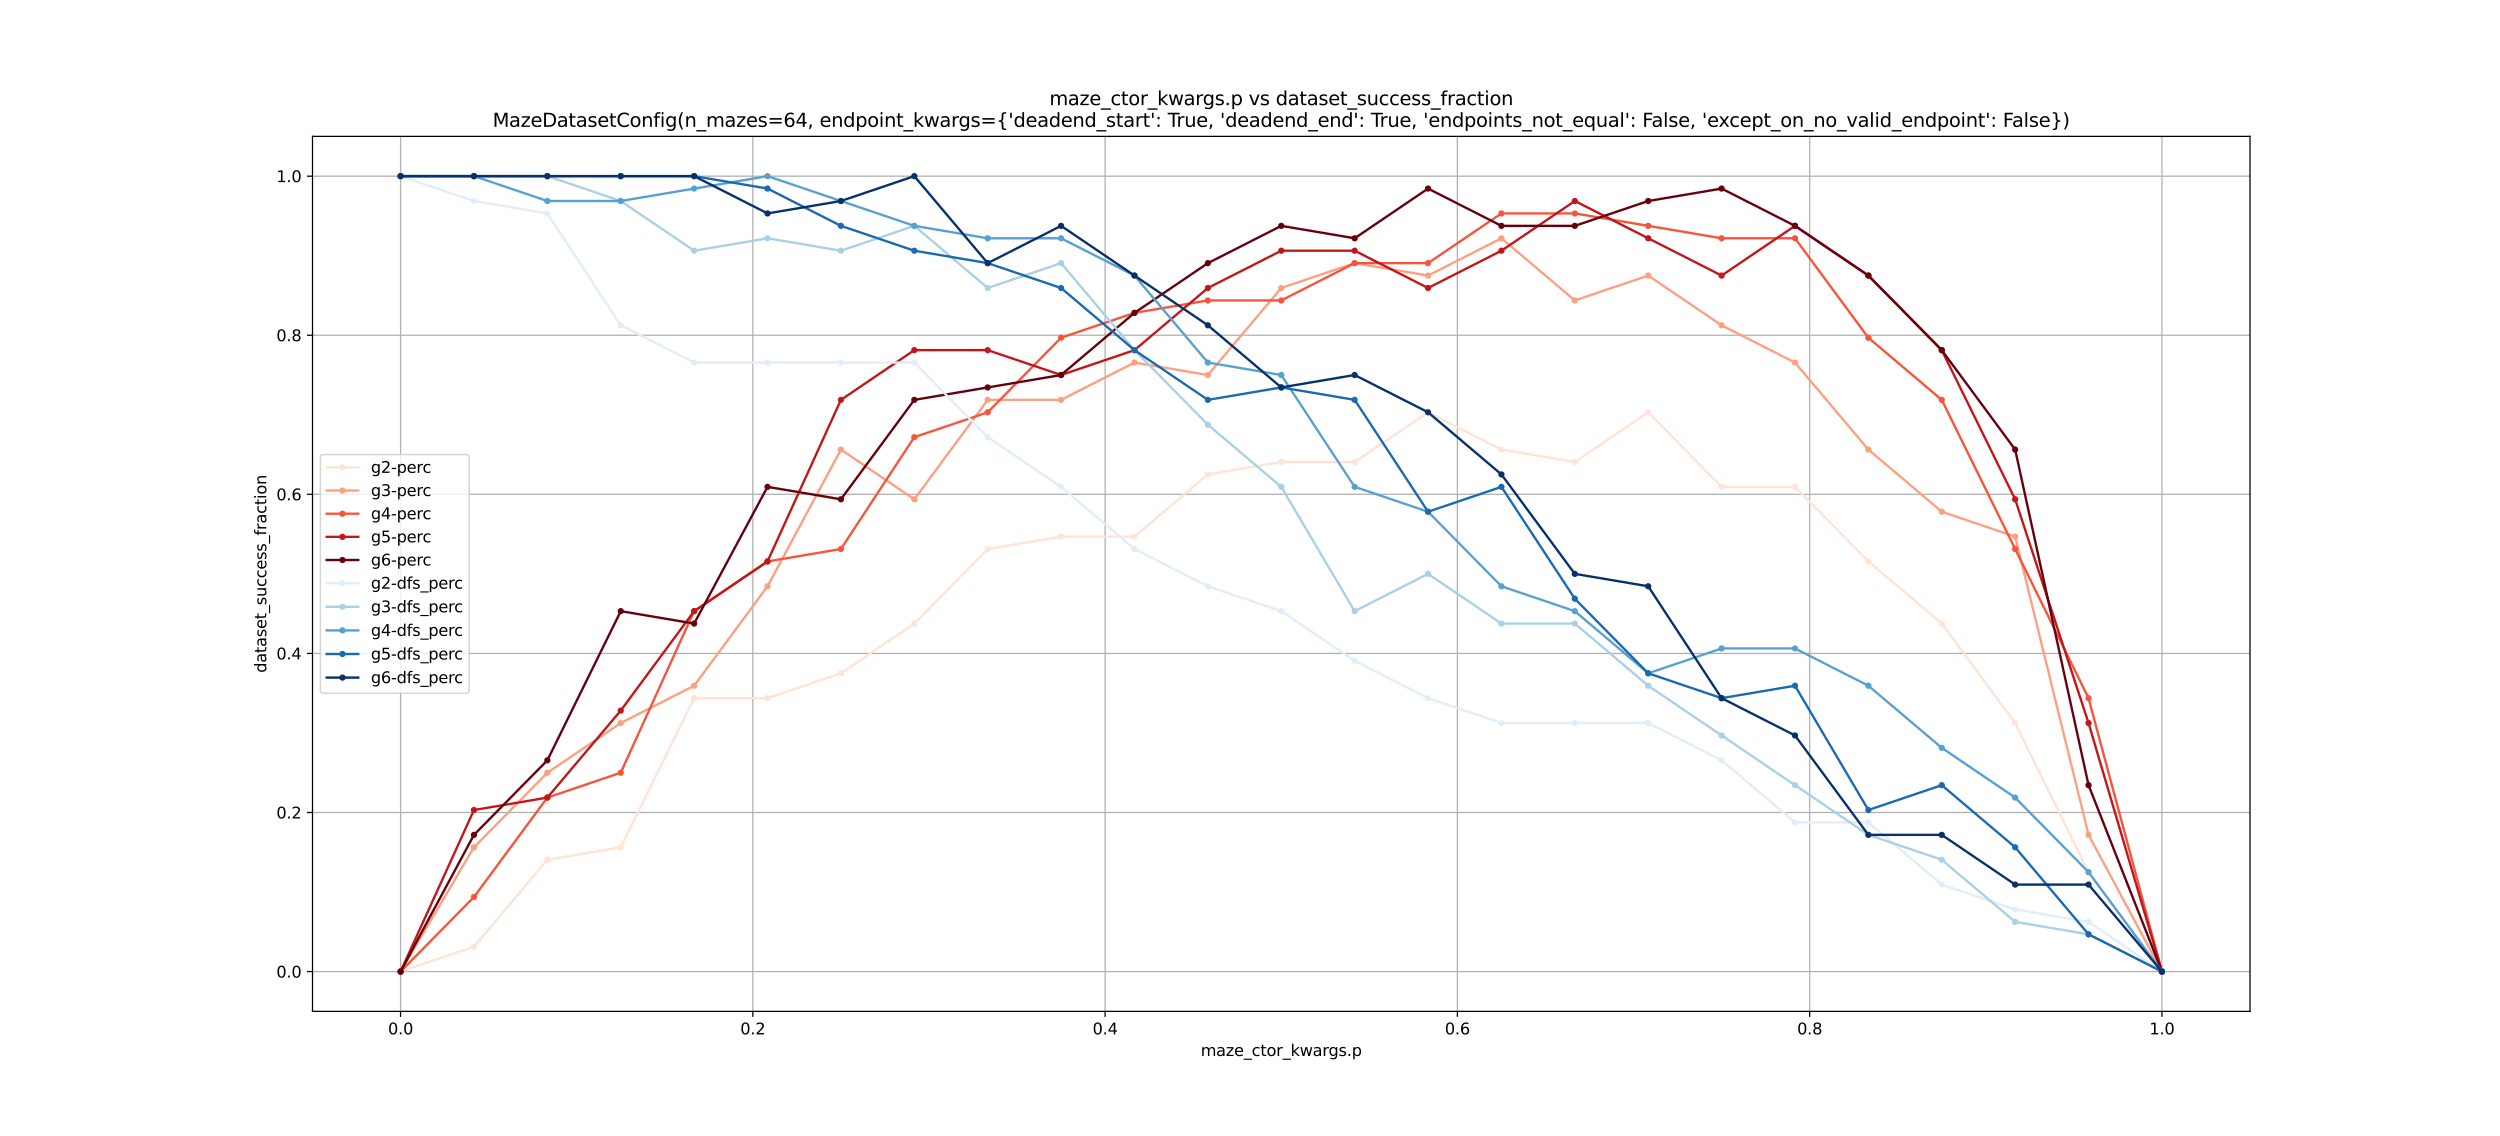 <?xml version="1.0" encoding="utf-8" standalone="no"?>
<!DOCTYPE svg PUBLIC "-//W3C//DTD SVG 1.1//EN"
  "http://www.w3.org/Graphics/SVG/1.1/DTD/svg11.dtd">
<svg xmlns:xlink="http://www.w3.org/1999/xlink" width="1584pt" height="720pt" viewBox="0 0 1584 720" xmlns="http://www.w3.org/2000/svg" version="1.1">
 <defs>
  <style type="text/css">*{stroke-linejoin: round; stroke-linecap: butt}</style>
 </defs>
 <g id="figure_1">
  <g id="patch_1">
   <path d="M 0 720 
L 1584 720 
L 1584 0 
L 0 0 
z
" style="fill: #ffffff"/>
  </g>
  <g id="axes_1">
   <g id="patch_2">
    <path d="M 198 640.8 
L 1425.6 640.8 
L 1425.6 86.4 
L 198 86.4 
z
" style="fill: #ffffff"/>
   </g>
   <g id="matplotlib.axis_1">
    <g id="xtick_1">
     <g id="line2d_1">
      <path d="M 253.8 640.8 
L 253.8 86.4 
" clip-path="url(#p451732421c)" style="fill: none; stroke: #b0b0b0; stroke-width: 0.8; stroke-linecap: square"/>
     </g>
     <g id="line2d_2">
      <defs>
       <path id="mdfa6e239ce" d="M 0 0 
L 0 3.5 
" style="stroke: #000000; stroke-width: 0.8"/>
      </defs>
      <g>
       <use xlink:href="#mdfa6e239ce" x="253.8" y="640.8" style="stroke: #000000; stroke-width: 0.8"/>
      </g>
     </g>
     <g id="text_1">
      <!-- 0.0 -->
      <g transform="translate(245.848 655.398) scale(0.1 -0.1)">
       <defs>
        <path id="DejaVuSans-30" d="M 2034 4250 
Q 1547 4250 1301 3770 
Q 1056 3291 1056 2328 
Q 1056 1369 1301 889 
Q 1547 409 2034 409 
Q 2525 409 2770 889 
Q 3016 1369 3016 2328 
Q 3016 3291 2770 3770 
Q 2525 4250 2034 4250 
z
M 2034 4750 
Q 2819 4750 3233 4129 
Q 3647 3509 3647 2328 
Q 3647 1150 3233 529 
Q 2819 -91 2034 -91 
Q 1250 -91 836 529 
Q 422 1150 422 2328 
Q 422 3509 836 4129 
Q 1250 4750 2034 4750 
z
" transform="scale(0.016)"/>
        <path id="DejaVuSans-2e" d="M 684 794 
L 1344 794 
L 1344 0 
L 684 0 
L 684 794 
z
" transform="scale(0.016)"/>
       </defs>
       <use xlink:href="#DejaVuSans-30"/>
       <use xlink:href="#DejaVuSans-2e" transform="translate(63.623 0)"/>
       <use xlink:href="#DejaVuSans-30" transform="translate(95.41 0)"/>
      </g>
     </g>
    </g>
    <g id="xtick_2">
     <g id="line2d_3">
      <path d="M 477 640.8 
L 477 86.4 
" clip-path="url(#p451732421c)" style="fill: none; stroke: #b0b0b0; stroke-width: 0.8; stroke-linecap: square"/>
     </g>
     <g id="line2d_4">
      <g>
       <use xlink:href="#mdfa6e239ce" x="477" y="640.8" style="stroke: #000000; stroke-width: 0.8"/>
      </g>
     </g>
     <g id="text_2">
      <!-- 0.2 -->
      <g transform="translate(469.048 655.398) scale(0.1 -0.1)">
       <defs>
        <path id="DejaVuSans-32" d="M 1228 531 
L 3431 531 
L 3431 0 
L 469 0 
L 469 531 
Q 828 903 1448 1529 
Q 2069 2156 2228 2338 
Q 2531 2678 2651 2914 
Q 2772 3150 2772 3378 
Q 2772 3750 2511 3984 
Q 2250 4219 1831 4219 
Q 1534 4219 1204 4116 
Q 875 4013 500 3803 
L 500 4441 
Q 881 4594 1212 4672 
Q 1544 4750 1819 4750 
Q 2544 4750 2975 4387 
Q 3406 4025 3406 3419 
Q 3406 3131 3298 2873 
Q 3191 2616 2906 2266 
Q 2828 2175 2409 1742 
Q 1991 1309 1228 531 
z
" transform="scale(0.016)"/>
       </defs>
       <use xlink:href="#DejaVuSans-30"/>
       <use xlink:href="#DejaVuSans-2e" transform="translate(63.623 0)"/>
       <use xlink:href="#DejaVuSans-32" transform="translate(95.41 0)"/>
      </g>
     </g>
    </g>
    <g id="xtick_3">
     <g id="line2d_5">
      <path d="M 700.2 640.8 
L 700.2 86.4 
" clip-path="url(#p451732421c)" style="fill: none; stroke: #b0b0b0; stroke-width: 0.8; stroke-linecap: square"/>
     </g>
     <g id="line2d_6">
      <g>
       <use xlink:href="#mdfa6e239ce" x="700.2" y="640.8" style="stroke: #000000; stroke-width: 0.8"/>
      </g>
     </g>
     <g id="text_3">
      <!-- 0.4 -->
      <g transform="translate(692.248 655.398) scale(0.1 -0.1)">
       <defs>
        <path id="DejaVuSans-34" d="M 2419 4116 
L 825 1625 
L 2419 1625 
L 2419 4116 
z
M 2253 4666 
L 3047 4666 
L 3047 1625 
L 3713 1625 
L 3713 1100 
L 3047 1100 
L 3047 0 
L 2419 0 
L 2419 1100 
L 313 1100 
L 313 1709 
L 2253 4666 
z
" transform="scale(0.016)"/>
       </defs>
       <use xlink:href="#DejaVuSans-30"/>
       <use xlink:href="#DejaVuSans-2e" transform="translate(63.623 0)"/>
       <use xlink:href="#DejaVuSans-34" transform="translate(95.41 0)"/>
      </g>
     </g>
    </g>
    <g id="xtick_4">
     <g id="line2d_7">
      <path d="M 923.4 640.8 
L 923.4 86.4 
" clip-path="url(#p451732421c)" style="fill: none; stroke: #b0b0b0; stroke-width: 0.8; stroke-linecap: square"/>
     </g>
     <g id="line2d_8">
      <g>
       <use xlink:href="#mdfa6e239ce" x="923.4" y="640.8" style="stroke: #000000; stroke-width: 0.8"/>
      </g>
     </g>
     <g id="text_4">
      <!-- 0.6 -->
      <g transform="translate(915.448 655.398) scale(0.1 -0.1)">
       <defs>
        <path id="DejaVuSans-36" d="M 2113 2584 
Q 1688 2584 1439 2293 
Q 1191 2003 1191 1497 
Q 1191 994 1439 701 
Q 1688 409 2113 409 
Q 2538 409 2786 701 
Q 3034 994 3034 1497 
Q 3034 2003 2786 2293 
Q 2538 2584 2113 2584 
z
M 3366 4563 
L 3366 3988 
Q 3128 4100 2886 4159 
Q 2644 4219 2406 4219 
Q 1781 4219 1451 3797 
Q 1122 3375 1075 2522 
Q 1259 2794 1537 2939 
Q 1816 3084 2150 3084 
Q 2853 3084 3261 2657 
Q 3669 2231 3669 1497 
Q 3669 778 3244 343 
Q 2819 -91 2113 -91 
Q 1303 -91 875 529 
Q 447 1150 447 2328 
Q 447 3434 972 4092 
Q 1497 4750 2381 4750 
Q 2619 4750 2861 4703 
Q 3103 4656 3366 4563 
z
" transform="scale(0.016)"/>
       </defs>
       <use xlink:href="#DejaVuSans-30"/>
       <use xlink:href="#DejaVuSans-2e" transform="translate(63.623 0)"/>
       <use xlink:href="#DejaVuSans-36" transform="translate(95.41 0)"/>
      </g>
     </g>
    </g>
    <g id="xtick_5">
     <g id="line2d_9">
      <path d="M 1146.6 640.8 
L 1146.6 86.4 
" clip-path="url(#p451732421c)" style="fill: none; stroke: #b0b0b0; stroke-width: 0.8; stroke-linecap: square"/>
     </g>
     <g id="line2d_10">
      <g>
       <use xlink:href="#mdfa6e239ce" x="1146.6" y="640.8" style="stroke: #000000; stroke-width: 0.8"/>
      </g>
     </g>
     <g id="text_5">
      <!-- 0.8 -->
      <g transform="translate(1138.648 655.398) scale(0.1 -0.1)">
       <defs>
        <path id="DejaVuSans-38" d="M 2034 2216 
Q 1584 2216 1326 1975 
Q 1069 1734 1069 1313 
Q 1069 891 1326 650 
Q 1584 409 2034 409 
Q 2484 409 2743 651 
Q 3003 894 3003 1313 
Q 3003 1734 2745 1975 
Q 2488 2216 2034 2216 
z
M 1403 2484 
Q 997 2584 770 2862 
Q 544 3141 544 3541 
Q 544 4100 942 4425 
Q 1341 4750 2034 4750 
Q 2731 4750 3128 4425 
Q 3525 4100 3525 3541 
Q 3525 3141 3298 2862 
Q 3072 2584 2669 2484 
Q 3125 2378 3379 2068 
Q 3634 1759 3634 1313 
Q 3634 634 3220 271 
Q 2806 -91 2034 -91 
Q 1263 -91 848 271 
Q 434 634 434 1313 
Q 434 1759 690 2068 
Q 947 2378 1403 2484 
z
M 1172 3481 
Q 1172 3119 1398 2916 
Q 1625 2713 2034 2713 
Q 2441 2713 2670 2916 
Q 2900 3119 2900 3481 
Q 2900 3844 2670 4047 
Q 2441 4250 2034 4250 
Q 1625 4250 1398 4047 
Q 1172 3844 1172 3481 
z
" transform="scale(0.016)"/>
       </defs>
       <use xlink:href="#DejaVuSans-30"/>
       <use xlink:href="#DejaVuSans-2e" transform="translate(63.623 0)"/>
       <use xlink:href="#DejaVuSans-38" transform="translate(95.41 0)"/>
      </g>
     </g>
    </g>
    <g id="xtick_6">
     <g id="line2d_11">
      <path d="M 1369.8 640.8 
L 1369.8 86.4 
" clip-path="url(#p451732421c)" style="fill: none; stroke: #b0b0b0; stroke-width: 0.8; stroke-linecap: square"/>
     </g>
     <g id="line2d_12">
      <g>
       <use xlink:href="#mdfa6e239ce" x="1369.8" y="640.8" style="stroke: #000000; stroke-width: 0.8"/>
      </g>
     </g>
     <g id="text_6">
      <!-- 1.0 -->
      <g transform="translate(1361.848 655.398) scale(0.1 -0.1)">
       <defs>
        <path id="DejaVuSans-31" d="M 794 531 
L 1825 531 
L 1825 4091 
L 703 3866 
L 703 4441 
L 1819 4666 
L 2450 4666 
L 2450 531 
L 3481 531 
L 3481 0 
L 794 0 
L 794 531 
z
" transform="scale(0.016)"/>
       </defs>
       <use xlink:href="#DejaVuSans-31"/>
       <use xlink:href="#DejaVuSans-2e" transform="translate(63.623 0)"/>
       <use xlink:href="#DejaVuSans-30" transform="translate(95.41 0)"/>
      </g>
     </g>
    </g>
    <g id="text_7">
     <!-- maze_ctor_kwargs.p -->
     <g transform="translate(760.782 669.077) scale(0.1 -0.1)">
      <defs>
       <path id="DejaVuSans-6d" d="M 3328 2828 
Q 3544 3216 3844 3400 
Q 4144 3584 4550 3584 
Q 5097 3584 5394 3201 
Q 5691 2819 5691 2113 
L 5691 0 
L 5113 0 
L 5113 2094 
Q 5113 2597 4934 2840 
Q 4756 3084 4391 3084 
Q 3944 3084 3684 2787 
Q 3425 2491 3425 1978 
L 3425 0 
L 2847 0 
L 2847 2094 
Q 2847 2600 2669 2842 
Q 2491 3084 2119 3084 
Q 1678 3084 1418 2786 
Q 1159 2488 1159 1978 
L 1159 0 
L 581 0 
L 581 3500 
L 1159 3500 
L 1159 2956 
Q 1356 3278 1631 3431 
Q 1906 3584 2284 3584 
Q 2666 3584 2933 3390 
Q 3200 3197 3328 2828 
z
" transform="scale(0.016)"/>
       <path id="DejaVuSans-61" d="M 2194 1759 
Q 1497 1759 1228 1600 
Q 959 1441 959 1056 
Q 959 750 1161 570 
Q 1363 391 1709 391 
Q 2188 391 2477 730 
Q 2766 1069 2766 1631 
L 2766 1759 
L 2194 1759 
z
M 3341 1997 
L 3341 0 
L 2766 0 
L 2766 531 
Q 2569 213 2275 61 
Q 1981 -91 1556 -91 
Q 1019 -91 701 211 
Q 384 513 384 1019 
Q 384 1609 779 1909 
Q 1175 2209 1959 2209 
L 2766 2209 
L 2766 2266 
Q 2766 2663 2505 2880 
Q 2244 3097 1772 3097 
Q 1472 3097 1187 3025 
Q 903 2953 641 2809 
L 641 3341 
Q 956 3463 1253 3523 
Q 1550 3584 1831 3584 
Q 2591 3584 2966 3190 
Q 3341 2797 3341 1997 
z
" transform="scale(0.016)"/>
       <path id="DejaVuSans-7a" d="M 353 3500 
L 3084 3500 
L 3084 2975 
L 922 459 
L 3084 459 
L 3084 0 
L 275 0 
L 275 525 
L 2438 3041 
L 353 3041 
L 353 3500 
z
" transform="scale(0.016)"/>
       <path id="DejaVuSans-65" d="M 3597 1894 
L 3597 1613 
L 953 1613 
Q 991 1019 1311 708 
Q 1631 397 2203 397 
Q 2534 397 2845 478 
Q 3156 559 3463 722 
L 3463 178 
Q 3153 47 2828 -22 
Q 2503 -91 2169 -91 
Q 1331 -91 842 396 
Q 353 884 353 1716 
Q 353 2575 817 3079 
Q 1281 3584 2069 3584 
Q 2775 3584 3186 3129 
Q 3597 2675 3597 1894 
z
M 3022 2063 
Q 3016 2534 2758 2815 
Q 2500 3097 2075 3097 
Q 1594 3097 1305 2825 
Q 1016 2553 972 2059 
L 3022 2063 
z
" transform="scale(0.016)"/>
       <path id="DejaVuSans-5f" d="M 3263 -1063 
L 3263 -1509 
L -63 -1509 
L -63 -1063 
L 3263 -1063 
z
" transform="scale(0.016)"/>
       <path id="DejaVuSans-63" d="M 3122 3366 
L 3122 2828 
Q 2878 2963 2633 3030 
Q 2388 3097 2138 3097 
Q 1578 3097 1268 2742 
Q 959 2388 959 1747 
Q 959 1106 1268 751 
Q 1578 397 2138 397 
Q 2388 397 2633 464 
Q 2878 531 3122 666 
L 3122 134 
Q 2881 22 2623 -34 
Q 2366 -91 2075 -91 
Q 1284 -91 818 406 
Q 353 903 353 1747 
Q 353 2603 823 3093 
Q 1294 3584 2113 3584 
Q 2378 3584 2631 3529 
Q 2884 3475 3122 3366 
z
" transform="scale(0.016)"/>
       <path id="DejaVuSans-74" d="M 1172 4494 
L 1172 3500 
L 2356 3500 
L 2356 3053 
L 1172 3053 
L 1172 1153 
Q 1172 725 1289 603 
Q 1406 481 1766 481 
L 2356 481 
L 2356 0 
L 1766 0 
Q 1100 0 847 248 
Q 594 497 594 1153 
L 594 3053 
L 172 3053 
L 172 3500 
L 594 3500 
L 594 4494 
L 1172 4494 
z
" transform="scale(0.016)"/>
       <path id="DejaVuSans-6f" d="M 1959 3097 
Q 1497 3097 1228 2736 
Q 959 2375 959 1747 
Q 959 1119 1226 758 
Q 1494 397 1959 397 
Q 2419 397 2687 759 
Q 2956 1122 2956 1747 
Q 2956 2369 2687 2733 
Q 2419 3097 1959 3097 
z
M 1959 3584 
Q 2709 3584 3137 3096 
Q 3566 2609 3566 1747 
Q 3566 888 3137 398 
Q 2709 -91 1959 -91 
Q 1206 -91 779 398 
Q 353 888 353 1747 
Q 353 2609 779 3096 
Q 1206 3584 1959 3584 
z
" transform="scale(0.016)"/>
       <path id="DejaVuSans-72" d="M 2631 2963 
Q 2534 3019 2420 3045 
Q 2306 3072 2169 3072 
Q 1681 3072 1420 2755 
Q 1159 2438 1159 1844 
L 1159 0 
L 581 0 
L 581 3500 
L 1159 3500 
L 1159 2956 
Q 1341 3275 1631 3429 
Q 1922 3584 2338 3584 
Q 2397 3584 2469 3576 
Q 2541 3569 2628 3553 
L 2631 2963 
z
" transform="scale(0.016)"/>
       <path id="DejaVuSans-6b" d="M 581 4863 
L 1159 4863 
L 1159 1991 
L 2875 3500 
L 3609 3500 
L 1753 1863 
L 3688 0 
L 2938 0 
L 1159 1709 
L 1159 0 
L 581 0 
L 581 4863 
z
" transform="scale(0.016)"/>
       <path id="DejaVuSans-77" d="M 269 3500 
L 844 3500 
L 1563 769 
L 2278 3500 
L 2956 3500 
L 3675 769 
L 4391 3500 
L 4966 3500 
L 4050 0 
L 3372 0 
L 2619 2869 
L 1863 0 
L 1184 0 
L 269 3500 
z
" transform="scale(0.016)"/>
       <path id="DejaVuSans-67" d="M 2906 1791 
Q 2906 2416 2648 2759 
Q 2391 3103 1925 3103 
Q 1463 3103 1205 2759 
Q 947 2416 947 1791 
Q 947 1169 1205 825 
Q 1463 481 1925 481 
Q 2391 481 2648 825 
Q 2906 1169 2906 1791 
z
M 3481 434 
Q 3481 -459 3084 -895 
Q 2688 -1331 1869 -1331 
Q 1566 -1331 1297 -1286 
Q 1028 -1241 775 -1147 
L 775 -588 
Q 1028 -725 1275 -790 
Q 1522 -856 1778 -856 
Q 2344 -856 2625 -561 
Q 2906 -266 2906 331 
L 2906 616 
Q 2728 306 2450 153 
Q 2172 0 1784 0 
Q 1141 0 747 490 
Q 353 981 353 1791 
Q 353 2603 747 3093 
Q 1141 3584 1784 3584 
Q 2172 3584 2450 3431 
Q 2728 3278 2906 2969 
L 2906 3500 
L 3481 3500 
L 3481 434 
z
" transform="scale(0.016)"/>
       <path id="DejaVuSans-73" d="M 2834 3397 
L 2834 2853 
Q 2591 2978 2328 3040 
Q 2066 3103 1784 3103 
Q 1356 3103 1142 2972 
Q 928 2841 928 2578 
Q 928 2378 1081 2264 
Q 1234 2150 1697 2047 
L 1894 2003 
Q 2506 1872 2764 1633 
Q 3022 1394 3022 966 
Q 3022 478 2636 193 
Q 2250 -91 1575 -91 
Q 1294 -91 989 -36 
Q 684 19 347 128 
L 347 722 
Q 666 556 975 473 
Q 1284 391 1588 391 
Q 1994 391 2212 530 
Q 2431 669 2431 922 
Q 2431 1156 2273 1281 
Q 2116 1406 1581 1522 
L 1381 1569 
Q 847 1681 609 1914 
Q 372 2147 372 2553 
Q 372 3047 722 3315 
Q 1072 3584 1716 3584 
Q 2034 3584 2315 3537 
Q 2597 3491 2834 3397 
z
" transform="scale(0.016)"/>
       <path id="DejaVuSans-70" d="M 1159 525 
L 1159 -1331 
L 581 -1331 
L 581 3500 
L 1159 3500 
L 1159 2969 
Q 1341 3281 1617 3432 
Q 1894 3584 2278 3584 
Q 2916 3584 3314 3078 
Q 3713 2572 3713 1747 
Q 3713 922 3314 415 
Q 2916 -91 2278 -91 
Q 1894 -91 1617 61 
Q 1341 213 1159 525 
z
M 3116 1747 
Q 3116 2381 2855 2742 
Q 2594 3103 2138 3103 
Q 1681 3103 1420 2742 
Q 1159 2381 1159 1747 
Q 1159 1113 1420 752 
Q 1681 391 2138 391 
Q 2594 391 2855 752 
Q 3116 1113 3116 1747 
z
" transform="scale(0.016)"/>
      </defs>
      <use xlink:href="#DejaVuSans-6d"/>
      <use xlink:href="#DejaVuSans-61" transform="translate(97.412 0)"/>
      <use xlink:href="#DejaVuSans-7a" transform="translate(158.691 0)"/>
      <use xlink:href="#DejaVuSans-65" transform="translate(211.182 0)"/>
      <use xlink:href="#DejaVuSans-5f" transform="translate(272.705 0)"/>
      <use xlink:href="#DejaVuSans-63" transform="translate(322.705 0)"/>
      <use xlink:href="#DejaVuSans-74" transform="translate(377.686 0)"/>
      <use xlink:href="#DejaVuSans-6f" transform="translate(416.895 0)"/>
      <use xlink:href="#DejaVuSans-72" transform="translate(478.076 0)"/>
      <use xlink:href="#DejaVuSans-5f" transform="translate(519.189 0)"/>
      <use xlink:href="#DejaVuSans-6b" transform="translate(569.189 0)"/>
      <use xlink:href="#DejaVuSans-77" transform="translate(627.1 0)"/>
      <use xlink:href="#DejaVuSans-61" transform="translate(708.887 0)"/>
      <use xlink:href="#DejaVuSans-72" transform="translate(770.166 0)"/>
      <use xlink:href="#DejaVuSans-67" transform="translate(809.529 0)"/>
      <use xlink:href="#DejaVuSans-73" transform="translate(873.006 0)"/>
      <use xlink:href="#DejaVuSans-2e" transform="translate(925.105 0)"/>
      <use xlink:href="#DejaVuSans-70" transform="translate(956.893 0)"/>
     </g>
    </g>
   </g>
   <g id="matplotlib.axis_2">
    <g id="ytick_1">
     <g id="line2d_13">
      <path d="M 198 615.6 
L 1425.6 615.6 
" clip-path="url(#p451732421c)" style="fill: none; stroke: #b0b0b0; stroke-width: 0.8; stroke-linecap: square"/>
     </g>
     <g id="line2d_14">
      <defs>
       <path id="mef4afaf612" d="M 0 0 
L -3.5 0 
" style="stroke: #000000; stroke-width: 0.8"/>
      </defs>
      <g>
       <use xlink:href="#mef4afaf612" x="198" y="615.6" style="stroke: #000000; stroke-width: 0.8"/>
      </g>
     </g>
     <g id="text_8">
      <!-- 0.0 -->
      <g transform="translate(175.097 619.399) scale(0.1 -0.1)">
       <use xlink:href="#DejaVuSans-30"/>
       <use xlink:href="#DejaVuSans-2e" transform="translate(63.623 0)"/>
       <use xlink:href="#DejaVuSans-30" transform="translate(95.41 0)"/>
      </g>
     </g>
    </g>
    <g id="ytick_2">
     <g id="line2d_15">
      <path d="M 198 514.8 
L 1425.6 514.8 
" clip-path="url(#p451732421c)" style="fill: none; stroke: #b0b0b0; stroke-width: 0.8; stroke-linecap: square"/>
     </g>
     <g id="line2d_16">
      <g>
       <use xlink:href="#mef4afaf612" x="198" y="514.8" style="stroke: #000000; stroke-width: 0.8"/>
      </g>
     </g>
     <g id="text_9">
      <!-- 0.2 -->
      <g transform="translate(175.097 518.599) scale(0.1 -0.1)">
       <use xlink:href="#DejaVuSans-30"/>
       <use xlink:href="#DejaVuSans-2e" transform="translate(63.623 0)"/>
       <use xlink:href="#DejaVuSans-32" transform="translate(95.41 0)"/>
      </g>
     </g>
    </g>
    <g id="ytick_3">
     <g id="line2d_17">
      <path d="M 198 414 
L 1425.6 414 
" clip-path="url(#p451732421c)" style="fill: none; stroke: #b0b0b0; stroke-width: 0.8; stroke-linecap: square"/>
     </g>
     <g id="line2d_18">
      <g>
       <use xlink:href="#mef4afaf612" x="198" y="414" style="stroke: #000000; stroke-width: 0.8"/>
      </g>
     </g>
     <g id="text_10">
      <!-- 0.4 -->
      <g transform="translate(175.097 417.799) scale(0.1 -0.1)">
       <use xlink:href="#DejaVuSans-30"/>
       <use xlink:href="#DejaVuSans-2e" transform="translate(63.623 0)"/>
       <use xlink:href="#DejaVuSans-34" transform="translate(95.41 0)"/>
      </g>
     </g>
    </g>
    <g id="ytick_4">
     <g id="line2d_19">
      <path d="M 198 313.2 
L 1425.6 313.2 
" clip-path="url(#p451732421c)" style="fill: none; stroke: #b0b0b0; stroke-width: 0.8; stroke-linecap: square"/>
     </g>
     <g id="line2d_20">
      <g>
       <use xlink:href="#mef4afaf612" x="198" y="313.2" style="stroke: #000000; stroke-width: 0.8"/>
      </g>
     </g>
     <g id="text_11">
      <!-- 0.6 -->
      <g transform="translate(175.097 316.999) scale(0.1 -0.1)">
       <use xlink:href="#DejaVuSans-30"/>
       <use xlink:href="#DejaVuSans-2e" transform="translate(63.623 0)"/>
       <use xlink:href="#DejaVuSans-36" transform="translate(95.41 0)"/>
      </g>
     </g>
    </g>
    <g id="ytick_5">
     <g id="line2d_21">
      <path d="M 198 212.4 
L 1425.6 212.4 
" clip-path="url(#p451732421c)" style="fill: none; stroke: #b0b0b0; stroke-width: 0.8; stroke-linecap: square"/>
     </g>
     <g id="line2d_22">
      <g>
       <use xlink:href="#mef4afaf612" x="198" y="212.4" style="stroke: #000000; stroke-width: 0.8"/>
      </g>
     </g>
     <g id="text_12">
      <!-- 0.8 -->
      <g transform="translate(175.097 216.199) scale(0.1 -0.1)">
       <use xlink:href="#DejaVuSans-30"/>
       <use xlink:href="#DejaVuSans-2e" transform="translate(63.623 0)"/>
       <use xlink:href="#DejaVuSans-38" transform="translate(95.41 0)"/>
      </g>
     </g>
    </g>
    <g id="ytick_6">
     <g id="line2d_23">
      <path d="M 198 111.6 
L 1425.6 111.6 
" clip-path="url(#p451732421c)" style="fill: none; stroke: #b0b0b0; stroke-width: 0.8; stroke-linecap: square"/>
     </g>
     <g id="line2d_24">
      <g>
       <use xlink:href="#mef4afaf612" x="198" y="111.6" style="stroke: #000000; stroke-width: 0.8"/>
      </g>
     </g>
     <g id="text_13">
      <!-- 1.0 -->
      <g transform="translate(175.097 115.399) scale(0.1 -0.1)">
       <use xlink:href="#DejaVuSans-31"/>
       <use xlink:href="#DejaVuSans-2e" transform="translate(63.623 0)"/>
       <use xlink:href="#DejaVuSans-30" transform="translate(95.41 0)"/>
      </g>
     </g>
    </g>
    <g id="text_14">
     <!-- dataset_success_fraction -->
     <g transform="translate(168.739 426.268) rotate(-90) scale(0.1 -0.1)">
      <defs>
       <path id="DejaVuSans-64" d="M 2906 2969 
L 2906 4863 
L 3481 4863 
L 3481 0 
L 2906 0 
L 2906 525 
Q 2725 213 2448 61 
Q 2172 -91 1784 -91 
Q 1150 -91 751 415 
Q 353 922 353 1747 
Q 353 2572 751 3078 
Q 1150 3584 1784 3584 
Q 2172 3584 2448 3432 
Q 2725 3281 2906 2969 
z
M 947 1747 
Q 947 1113 1208 752 
Q 1469 391 1925 391 
Q 2381 391 2643 752 
Q 2906 1113 2906 1747 
Q 2906 2381 2643 2742 
Q 2381 3103 1925 3103 
Q 1469 3103 1208 2742 
Q 947 2381 947 1747 
z
" transform="scale(0.016)"/>
       <path id="DejaVuSans-75" d="M 544 1381 
L 544 3500 
L 1119 3500 
L 1119 1403 
Q 1119 906 1312 657 
Q 1506 409 1894 409 
Q 2359 409 2629 706 
Q 2900 1003 2900 1516 
L 2900 3500 
L 3475 3500 
L 3475 0 
L 2900 0 
L 2900 538 
Q 2691 219 2414 64 
Q 2138 -91 1772 -91 
Q 1169 -91 856 284 
Q 544 659 544 1381 
z
M 1991 3584 
L 1991 3584 
z
" transform="scale(0.016)"/>
       <path id="DejaVuSans-66" d="M 2375 4863 
L 2375 4384 
L 1825 4384 
Q 1516 4384 1395 4259 
Q 1275 4134 1275 3809 
L 1275 3500 
L 2222 3500 
L 2222 3053 
L 1275 3053 
L 1275 0 
L 697 0 
L 697 3053 
L 147 3053 
L 147 3500 
L 697 3500 
L 697 3744 
Q 697 4328 969 4595 
Q 1241 4863 1831 4863 
L 2375 4863 
z
" transform="scale(0.016)"/>
       <path id="DejaVuSans-69" d="M 603 3500 
L 1178 3500 
L 1178 0 
L 603 0 
L 603 3500 
z
M 603 4863 
L 1178 4863 
L 1178 4134 
L 603 4134 
L 603 4863 
z
" transform="scale(0.016)"/>
       <path id="DejaVuSans-6e" d="M 3513 2113 
L 3513 0 
L 2938 0 
L 2938 2094 
Q 2938 2591 2744 2837 
Q 2550 3084 2163 3084 
Q 1697 3084 1428 2787 
Q 1159 2491 1159 1978 
L 1159 0 
L 581 0 
L 581 3500 
L 1159 3500 
L 1159 2956 
Q 1366 3272 1645 3428 
Q 1925 3584 2291 3584 
Q 2894 3584 3203 3211 
Q 3513 2838 3513 2113 
z
" transform="scale(0.016)"/>
      </defs>
      <use xlink:href="#DejaVuSans-64"/>
      <use xlink:href="#DejaVuSans-61" transform="translate(63.477 0)"/>
      <use xlink:href="#DejaVuSans-74" transform="translate(124.756 0)"/>
      <use xlink:href="#DejaVuSans-61" transform="translate(163.965 0)"/>
      <use xlink:href="#DejaVuSans-73" transform="translate(225.244 0)"/>
      <use xlink:href="#DejaVuSans-65" transform="translate(277.344 0)"/>
      <use xlink:href="#DejaVuSans-74" transform="translate(338.867 0)"/>
      <use xlink:href="#DejaVuSans-5f" transform="translate(378.076 0)"/>
      <use xlink:href="#DejaVuSans-73" transform="translate(428.076 0)"/>
      <use xlink:href="#DejaVuSans-75" transform="translate(480.176 0)"/>
      <use xlink:href="#DejaVuSans-63" transform="translate(543.555 0)"/>
      <use xlink:href="#DejaVuSans-63" transform="translate(598.535 0)"/>
      <use xlink:href="#DejaVuSans-65" transform="translate(653.516 0)"/>
      <use xlink:href="#DejaVuSans-73" transform="translate(715.039 0)"/>
      <use xlink:href="#DejaVuSans-73" transform="translate(767.139 0)"/>
      <use xlink:href="#DejaVuSans-5f" transform="translate(819.238 0)"/>
      <use xlink:href="#DejaVuSans-66" transform="translate(869.238 0)"/>
      <use xlink:href="#DejaVuSans-72" transform="translate(904.443 0)"/>
      <use xlink:href="#DejaVuSans-61" transform="translate(945.557 0)"/>
      <use xlink:href="#DejaVuSans-63" transform="translate(1006.836 0)"/>
      <use xlink:href="#DejaVuSans-74" transform="translate(1061.816 0)"/>
      <use xlink:href="#DejaVuSans-69" transform="translate(1101.025 0)"/>
      <use xlink:href="#DejaVuSans-6f" transform="translate(1128.809 0)"/>
      <use xlink:href="#DejaVuSans-6e" transform="translate(1189.99 0)"/>
     </g>
    </g>
   </g>
   <g id="line2d_25">
    <path d="M 253.8 615.6 
L 300.3 599.85 
L 346.8 544.725 
L 393.3 536.85 
L 439.8 442.35 
L 486.3 442.35 
L 532.8 426.6 
L 579.3 395.1 
L 625.8 347.85 
L 672.3 339.975 
L 718.8 339.975 
L 765.3 300.6 
L 811.8 292.725 
L 858.3 292.725 
L 904.8 261.225 
L 951.3 284.85 
L 997.8 292.725 
L 1044.3 261.225 
L 1090.8 308.475 
L 1137.3 308.475 
L 1183.8 355.725 
L 1230.3 395.1 
L 1276.8 458.1 
L 1323.3 552.6 
L 1369.8 615.6 
" clip-path="url(#p451732421c)" style="fill: none; stroke: #fee3d6; stroke-width: 1.5; stroke-linecap: square"/>
    <defs>
     <path id="mcdeca469c7" d="M 0 1.5 
C 0.398 1.5 0.779 1.342 1.061 1.061 
C 1.342 0.779 1.5 0.398 1.5 0 
C 1.5 -0.398 1.342 -0.779 1.061 -1.061 
C 0.779 -1.342 0.398 -1.5 0 -1.5 
C -0.398 -1.5 -0.779 -1.342 -1.061 -1.061 
C -1.342 -0.779 -1.5 -0.398 -1.5 0 
C -1.5 0.398 -1.342 0.779 -1.061 1.061 
C -0.779 1.342 -0.398 1.5 0 1.5 
z
" style="stroke: #fee3d6"/>
    </defs>
    <g clip-path="url(#p451732421c)">
     <use xlink:href="#mcdeca469c7" x="253.8" y="615.6" style="fill: #fee3d6; stroke: #fee3d6"/>
     <use xlink:href="#mcdeca469c7" x="300.3" y="599.85" style="fill: #fee3d6; stroke: #fee3d6"/>
     <use xlink:href="#mcdeca469c7" x="346.8" y="544.725" style="fill: #fee3d6; stroke: #fee3d6"/>
     <use xlink:href="#mcdeca469c7" x="393.3" y="536.85" style="fill: #fee3d6; stroke: #fee3d6"/>
     <use xlink:href="#mcdeca469c7" x="439.8" y="442.35" style="fill: #fee3d6; stroke: #fee3d6"/>
     <use xlink:href="#mcdeca469c7" x="486.3" y="442.35" style="fill: #fee3d6; stroke: #fee3d6"/>
     <use xlink:href="#mcdeca469c7" x="532.8" y="426.6" style="fill: #fee3d6; stroke: #fee3d6"/>
     <use xlink:href="#mcdeca469c7" x="579.3" y="395.1" style="fill: #fee3d6; stroke: #fee3d6"/>
     <use xlink:href="#mcdeca469c7" x="625.8" y="347.85" style="fill: #fee3d6; stroke: #fee3d6"/>
     <use xlink:href="#mcdeca469c7" x="672.3" y="339.975" style="fill: #fee3d6; stroke: #fee3d6"/>
     <use xlink:href="#mcdeca469c7" x="718.8" y="339.975" style="fill: #fee3d6; stroke: #fee3d6"/>
     <use xlink:href="#mcdeca469c7" x="765.3" y="300.6" style="fill: #fee3d6; stroke: #fee3d6"/>
     <use xlink:href="#mcdeca469c7" x="811.8" y="292.725" style="fill: #fee3d6; stroke: #fee3d6"/>
     <use xlink:href="#mcdeca469c7" x="858.3" y="292.725" style="fill: #fee3d6; stroke: #fee3d6"/>
     <use xlink:href="#mcdeca469c7" x="904.8" y="261.225" style="fill: #fee3d6; stroke: #fee3d6"/>
     <use xlink:href="#mcdeca469c7" x="951.3" y="284.85" style="fill: #fee3d6; stroke: #fee3d6"/>
     <use xlink:href="#mcdeca469c7" x="997.8" y="292.725" style="fill: #fee3d6; stroke: #fee3d6"/>
     <use xlink:href="#mcdeca469c7" x="1044.3" y="261.225" style="fill: #fee3d6; stroke: #fee3d6"/>
     <use xlink:href="#mcdeca469c7" x="1090.8" y="308.475" style="fill: #fee3d6; stroke: #fee3d6"/>
     <use xlink:href="#mcdeca469c7" x="1137.3" y="308.475" style="fill: #fee3d6; stroke: #fee3d6"/>
     <use xlink:href="#mcdeca469c7" x="1183.8" y="355.725" style="fill: #fee3d6; stroke: #fee3d6"/>
     <use xlink:href="#mcdeca469c7" x="1230.3" y="395.1" style="fill: #fee3d6; stroke: #fee3d6"/>
     <use xlink:href="#mcdeca469c7" x="1276.8" y="458.1" style="fill: #fee3d6; stroke: #fee3d6"/>
     <use xlink:href="#mcdeca469c7" x="1323.3" y="552.6" style="fill: #fee3d6; stroke: #fee3d6"/>
     <use xlink:href="#mcdeca469c7" x="1369.8" y="615.6" style="fill: #fee3d6; stroke: #fee3d6"/>
    </g>
   </g>
   <g id="line2d_26">
    <path d="M 253.8 615.6 
L 300.3 536.85 
L 346.8 489.6 
L 393.3 458.1 
L 439.8 434.475 
L 486.3 371.475 
L 532.8 284.85 
L 579.3 316.35 
L 625.8 253.35 
L 672.3 253.35 
L 718.8 229.725 
L 765.3 237.6 
L 811.8 182.475 
L 858.3 166.725 
L 904.8 174.6 
L 951.3 150.975 
L 997.8 190.35 
L 1044.3 174.6 
L 1090.8 206.1 
L 1137.3 229.725 
L 1183.8 284.85 
L 1230.3 324.225 
L 1276.8 339.975 
L 1323.3 528.975 
L 1369.8 615.6 
" clip-path="url(#p451732421c)" style="fill: none; stroke: #fca082; stroke-width: 1.5; stroke-linecap: square"/>
    <defs>
     <path id="mb3d93a98a6" d="M 0 1.5 
C 0.398 1.5 0.779 1.342 1.061 1.061 
C 1.342 0.779 1.5 0.398 1.5 0 
C 1.5 -0.398 1.342 -0.779 1.061 -1.061 
C 0.779 -1.342 0.398 -1.5 0 -1.5 
C -0.398 -1.5 -0.779 -1.342 -1.061 -1.061 
C -1.342 -0.779 -1.5 -0.398 -1.5 0 
C -1.5 0.398 -1.342 0.779 -1.061 1.061 
C -0.779 1.342 -0.398 1.5 0 1.5 
z
" style="stroke: #fca082"/>
    </defs>
    <g clip-path="url(#p451732421c)">
     <use xlink:href="#mb3d93a98a6" x="253.8" y="615.6" style="fill: #fca082; stroke: #fca082"/>
     <use xlink:href="#mb3d93a98a6" x="300.3" y="536.85" style="fill: #fca082; stroke: #fca082"/>
     <use xlink:href="#mb3d93a98a6" x="346.8" y="489.6" style="fill: #fca082; stroke: #fca082"/>
     <use xlink:href="#mb3d93a98a6" x="393.3" y="458.1" style="fill: #fca082; stroke: #fca082"/>
     <use xlink:href="#mb3d93a98a6" x="439.8" y="434.475" style="fill: #fca082; stroke: #fca082"/>
     <use xlink:href="#mb3d93a98a6" x="486.3" y="371.475" style="fill: #fca082; stroke: #fca082"/>
     <use xlink:href="#mb3d93a98a6" x="532.8" y="284.85" style="fill: #fca082; stroke: #fca082"/>
     <use xlink:href="#mb3d93a98a6" x="579.3" y="316.35" style="fill: #fca082; stroke: #fca082"/>
     <use xlink:href="#mb3d93a98a6" x="625.8" y="253.35" style="fill: #fca082; stroke: #fca082"/>
     <use xlink:href="#mb3d93a98a6" x="672.3" y="253.35" style="fill: #fca082; stroke: #fca082"/>
     <use xlink:href="#mb3d93a98a6" x="718.8" y="229.725" style="fill: #fca082; stroke: #fca082"/>
     <use xlink:href="#mb3d93a98a6" x="765.3" y="237.6" style="fill: #fca082; stroke: #fca082"/>
     <use xlink:href="#mb3d93a98a6" x="811.8" y="182.475" style="fill: #fca082; stroke: #fca082"/>
     <use xlink:href="#mb3d93a98a6" x="858.3" y="166.725" style="fill: #fca082; stroke: #fca082"/>
     <use xlink:href="#mb3d93a98a6" x="904.8" y="174.6" style="fill: #fca082; stroke: #fca082"/>
     <use xlink:href="#mb3d93a98a6" x="951.3" y="150.975" style="fill: #fca082; stroke: #fca082"/>
     <use xlink:href="#mb3d93a98a6" x="997.8" y="190.35" style="fill: #fca082; stroke: #fca082"/>
     <use xlink:href="#mb3d93a98a6" x="1044.3" y="174.6" style="fill: #fca082; stroke: #fca082"/>
     <use xlink:href="#mb3d93a98a6" x="1090.8" y="206.1" style="fill: #fca082; stroke: #fca082"/>
     <use xlink:href="#mb3d93a98a6" x="1137.3" y="229.725" style="fill: #fca082; stroke: #fca082"/>
     <use xlink:href="#mb3d93a98a6" x="1183.8" y="284.85" style="fill: #fca082; stroke: #fca082"/>
     <use xlink:href="#mb3d93a98a6" x="1230.3" y="324.225" style="fill: #fca082; stroke: #fca082"/>
     <use xlink:href="#mb3d93a98a6" x="1276.8" y="339.975" style="fill: #fca082; stroke: #fca082"/>
     <use xlink:href="#mb3d93a98a6" x="1323.3" y="528.975" style="fill: #fca082; stroke: #fca082"/>
     <use xlink:href="#mb3d93a98a6" x="1369.8" y="615.6" style="fill: #fca082; stroke: #fca082"/>
    </g>
   </g>
   <g id="line2d_27">
    <path d="M 253.8 615.6 
L 300.3 568.35 
L 346.8 505.35 
L 393.3 489.6 
L 439.8 387.225 
L 486.3 355.725 
L 532.8 347.85 
L 579.3 276.975 
L 625.8 261.225 
L 672.3 213.975 
L 718.8 198.225 
L 765.3 190.35 
L 811.8 190.35 
L 858.3 166.725 
L 904.8 166.725 
L 951.3 135.225 
L 997.8 135.225 
L 1044.3 143.1 
L 1090.8 150.975 
L 1137.3 150.975 
L 1183.8 213.975 
L 1230.3 253.35 
L 1276.8 347.85 
L 1323.3 442.35 
L 1369.8 615.6 
" clip-path="url(#p451732421c)" style="fill: none; stroke: #f6553c; stroke-width: 1.5; stroke-linecap: square"/>
    <defs>
     <path id="mfdca5ec747" d="M 0 1.5 
C 0.398 1.5 0.779 1.342 1.061 1.061 
C 1.342 0.779 1.5 0.398 1.5 0 
C 1.5 -0.398 1.342 -0.779 1.061 -1.061 
C 0.779 -1.342 0.398 -1.5 0 -1.5 
C -0.398 -1.5 -0.779 -1.342 -1.061 -1.061 
C -1.342 -0.779 -1.5 -0.398 -1.5 0 
C -1.5 0.398 -1.342 0.779 -1.061 1.061 
C -0.779 1.342 -0.398 1.5 0 1.5 
z
" style="stroke: #f6553c"/>
    </defs>
    <g clip-path="url(#p451732421c)">
     <use xlink:href="#mfdca5ec747" x="253.8" y="615.6" style="fill: #f6553c; stroke: #f6553c"/>
     <use xlink:href="#mfdca5ec747" x="300.3" y="568.35" style="fill: #f6553c; stroke: #f6553c"/>
     <use xlink:href="#mfdca5ec747" x="346.8" y="505.35" style="fill: #f6553c; stroke: #f6553c"/>
     <use xlink:href="#mfdca5ec747" x="393.3" y="489.6" style="fill: #f6553c; stroke: #f6553c"/>
     <use xlink:href="#mfdca5ec747" x="439.8" y="387.225" style="fill: #f6553c; stroke: #f6553c"/>
     <use xlink:href="#mfdca5ec747" x="486.3" y="355.725" style="fill: #f6553c; stroke: #f6553c"/>
     <use xlink:href="#mfdca5ec747" x="532.8" y="347.85" style="fill: #f6553c; stroke: #f6553c"/>
     <use xlink:href="#mfdca5ec747" x="579.3" y="276.975" style="fill: #f6553c; stroke: #f6553c"/>
     <use xlink:href="#mfdca5ec747" x="625.8" y="261.225" style="fill: #f6553c; stroke: #f6553c"/>
     <use xlink:href="#mfdca5ec747" x="672.3" y="213.975" style="fill: #f6553c; stroke: #f6553c"/>
     <use xlink:href="#mfdca5ec747" x="718.8" y="198.225" style="fill: #f6553c; stroke: #f6553c"/>
     <use xlink:href="#mfdca5ec747" x="765.3" y="190.35" style="fill: #f6553c; stroke: #f6553c"/>
     <use xlink:href="#mfdca5ec747" x="811.8" y="190.35" style="fill: #f6553c; stroke: #f6553c"/>
     <use xlink:href="#mfdca5ec747" x="858.3" y="166.725" style="fill: #f6553c; stroke: #f6553c"/>
     <use xlink:href="#mfdca5ec747" x="904.8" y="166.725" style="fill: #f6553c; stroke: #f6553c"/>
     <use xlink:href="#mfdca5ec747" x="951.3" y="135.225" style="fill: #f6553c; stroke: #f6553c"/>
     <use xlink:href="#mfdca5ec747" x="997.8" y="135.225" style="fill: #f6553c; stroke: #f6553c"/>
     <use xlink:href="#mfdca5ec747" x="1044.3" y="143.1" style="fill: #f6553c; stroke: #f6553c"/>
     <use xlink:href="#mfdca5ec747" x="1090.8" y="150.975" style="fill: #f6553c; stroke: #f6553c"/>
     <use xlink:href="#mfdca5ec747" x="1137.3" y="150.975" style="fill: #f6553c; stroke: #f6553c"/>
     <use xlink:href="#mfdca5ec747" x="1183.8" y="213.975" style="fill: #f6553c; stroke: #f6553c"/>
     <use xlink:href="#mfdca5ec747" x="1230.3" y="253.35" style="fill: #f6553c; stroke: #f6553c"/>
     <use xlink:href="#mfdca5ec747" x="1276.8" y="347.85" style="fill: #f6553c; stroke: #f6553c"/>
     <use xlink:href="#mfdca5ec747" x="1323.3" y="442.35" style="fill: #f6553c; stroke: #f6553c"/>
     <use xlink:href="#mfdca5ec747" x="1369.8" y="615.6" style="fill: #f6553c; stroke: #f6553c"/>
    </g>
   </g>
   <g id="line2d_28">
    <path d="M 253.8 615.6 
L 300.3 513.225 
L 346.8 505.35 
L 393.3 450.225 
L 439.8 387.225 
L 486.3 355.725 
L 532.8 253.35 
L 579.3 221.85 
L 625.8 221.85 
L 672.3 237.6 
L 718.8 221.85 
L 765.3 182.475 
L 811.8 158.85 
L 858.3 158.85 
L 904.8 182.475 
L 951.3 158.85 
L 997.8 127.35 
L 1044.3 150.975 
L 1090.8 174.6 
L 1137.3 143.1 
L 1183.8 174.6 
L 1230.3 221.85 
L 1276.8 316.35 
L 1323.3 458.1 
L 1369.8 615.6 
" clip-path="url(#p451732421c)" style="fill: none; stroke: #c2161b; stroke-width: 1.5; stroke-linecap: square"/>
    <defs>
     <path id="me0eb3716df" d="M 0 1.5 
C 0.398 1.5 0.779 1.342 1.061 1.061 
C 1.342 0.779 1.5 0.398 1.5 0 
C 1.5 -0.398 1.342 -0.779 1.061 -1.061 
C 0.779 -1.342 0.398 -1.5 0 -1.5 
C -0.398 -1.5 -0.779 -1.342 -1.061 -1.061 
C -1.342 -0.779 -1.5 -0.398 -1.5 0 
C -1.5 0.398 -1.342 0.779 -1.061 1.061 
C -0.779 1.342 -0.398 1.5 0 1.5 
z
" style="stroke: #c2161b"/>
    </defs>
    <g clip-path="url(#p451732421c)">
     <use xlink:href="#me0eb3716df" x="253.8" y="615.6" style="fill: #c2161b; stroke: #c2161b"/>
     <use xlink:href="#me0eb3716df" x="300.3" y="513.225" style="fill: #c2161b; stroke: #c2161b"/>
     <use xlink:href="#me0eb3716df" x="346.8" y="505.35" style="fill: #c2161b; stroke: #c2161b"/>
     <use xlink:href="#me0eb3716df" x="393.3" y="450.225" style="fill: #c2161b; stroke: #c2161b"/>
     <use xlink:href="#me0eb3716df" x="439.8" y="387.225" style="fill: #c2161b; stroke: #c2161b"/>
     <use xlink:href="#me0eb3716df" x="486.3" y="355.725" style="fill: #c2161b; stroke: #c2161b"/>
     <use xlink:href="#me0eb3716df" x="532.8" y="253.35" style="fill: #c2161b; stroke: #c2161b"/>
     <use xlink:href="#me0eb3716df" x="579.3" y="221.85" style="fill: #c2161b; stroke: #c2161b"/>
     <use xlink:href="#me0eb3716df" x="625.8" y="221.85" style="fill: #c2161b; stroke: #c2161b"/>
     <use xlink:href="#me0eb3716df" x="672.3" y="237.6" style="fill: #c2161b; stroke: #c2161b"/>
     <use xlink:href="#me0eb3716df" x="718.8" y="221.85" style="fill: #c2161b; stroke: #c2161b"/>
     <use xlink:href="#me0eb3716df" x="765.3" y="182.475" style="fill: #c2161b; stroke: #c2161b"/>
     <use xlink:href="#me0eb3716df" x="811.8" y="158.85" style="fill: #c2161b; stroke: #c2161b"/>
     <use xlink:href="#me0eb3716df" x="858.3" y="158.85" style="fill: #c2161b; stroke: #c2161b"/>
     <use xlink:href="#me0eb3716df" x="904.8" y="182.475" style="fill: #c2161b; stroke: #c2161b"/>
     <use xlink:href="#me0eb3716df" x="951.3" y="158.85" style="fill: #c2161b; stroke: #c2161b"/>
     <use xlink:href="#me0eb3716df" x="997.8" y="127.35" style="fill: #c2161b; stroke: #c2161b"/>
     <use xlink:href="#me0eb3716df" x="1044.3" y="150.975" style="fill: #c2161b; stroke: #c2161b"/>
     <use xlink:href="#me0eb3716df" x="1090.8" y="174.6" style="fill: #c2161b; stroke: #c2161b"/>
     <use xlink:href="#me0eb3716df" x="1137.3" y="143.1" style="fill: #c2161b; stroke: #c2161b"/>
     <use xlink:href="#me0eb3716df" x="1183.8" y="174.6" style="fill: #c2161b; stroke: #c2161b"/>
     <use xlink:href="#me0eb3716df" x="1230.3" y="221.85" style="fill: #c2161b; stroke: #c2161b"/>
     <use xlink:href="#me0eb3716df" x="1276.8" y="316.35" style="fill: #c2161b; stroke: #c2161b"/>
     <use xlink:href="#me0eb3716df" x="1323.3" y="458.1" style="fill: #c2161b; stroke: #c2161b"/>
     <use xlink:href="#me0eb3716df" x="1369.8" y="615.6" style="fill: #c2161b; stroke: #c2161b"/>
    </g>
   </g>
   <g id="line2d_29">
    <path d="M 253.8 615.6 
L 300.3 528.975 
L 346.8 481.725 
L 393.3 387.225 
L 439.8 395.1 
L 486.3 308.475 
L 532.8 316.35 
L 579.3 253.35 
L 625.8 245.475 
L 672.3 237.6 
L 718.8 198.225 
L 765.3 166.725 
L 811.8 143.1 
L 858.3 150.975 
L 904.8 119.475 
L 951.3 143.1 
L 997.8 143.1 
L 1044.3 127.35 
L 1090.8 119.475 
L 1137.3 143.1 
L 1183.8 174.6 
L 1230.3 221.85 
L 1276.8 284.85 
L 1323.3 497.475 
L 1369.8 615.6 
" clip-path="url(#p451732421c)" style="fill: none; stroke: #67000d; stroke-width: 1.5; stroke-linecap: square"/>
    <defs>
     <path id="mc588137525" d="M 0 1.5 
C 0.398 1.5 0.779 1.342 1.061 1.061 
C 1.342 0.779 1.5 0.398 1.5 0 
C 1.5 -0.398 1.342 -0.779 1.061 -1.061 
C 0.779 -1.342 0.398 -1.5 0 -1.5 
C -0.398 -1.5 -0.779 -1.342 -1.061 -1.061 
C -1.342 -0.779 -1.5 -0.398 -1.5 0 
C -1.5 0.398 -1.342 0.779 -1.061 1.061 
C -0.779 1.342 -0.398 1.5 0 1.5 
z
" style="stroke: #67000d"/>
    </defs>
    <g clip-path="url(#p451732421c)">
     <use xlink:href="#mc588137525" x="253.8" y="615.6" style="fill: #67000d; stroke: #67000d"/>
     <use xlink:href="#mc588137525" x="300.3" y="528.975" style="fill: #67000d; stroke: #67000d"/>
     <use xlink:href="#mc588137525" x="346.8" y="481.725" style="fill: #67000d; stroke: #67000d"/>
     <use xlink:href="#mc588137525" x="393.3" y="387.225" style="fill: #67000d; stroke: #67000d"/>
     <use xlink:href="#mc588137525" x="439.8" y="395.1" style="fill: #67000d; stroke: #67000d"/>
     <use xlink:href="#mc588137525" x="486.3" y="308.475" style="fill: #67000d; stroke: #67000d"/>
     <use xlink:href="#mc588137525" x="532.8" y="316.35" style="fill: #67000d; stroke: #67000d"/>
     <use xlink:href="#mc588137525" x="579.3" y="253.35" style="fill: #67000d; stroke: #67000d"/>
     <use xlink:href="#mc588137525" x="625.8" y="245.475" style="fill: #67000d; stroke: #67000d"/>
     <use xlink:href="#mc588137525" x="672.3" y="237.6" style="fill: #67000d; stroke: #67000d"/>
     <use xlink:href="#mc588137525" x="718.8" y="198.225" style="fill: #67000d; stroke: #67000d"/>
     <use xlink:href="#mc588137525" x="765.3" y="166.725" style="fill: #67000d; stroke: #67000d"/>
     <use xlink:href="#mc588137525" x="811.8" y="143.1" style="fill: #67000d; stroke: #67000d"/>
     <use xlink:href="#mc588137525" x="858.3" y="150.975" style="fill: #67000d; stroke: #67000d"/>
     <use xlink:href="#mc588137525" x="904.8" y="119.475" style="fill: #67000d; stroke: #67000d"/>
     <use xlink:href="#mc588137525" x="951.3" y="143.1" style="fill: #67000d; stroke: #67000d"/>
     <use xlink:href="#mc588137525" x="997.8" y="143.1" style="fill: #67000d; stroke: #67000d"/>
     <use xlink:href="#mc588137525" x="1044.3" y="127.35" style="fill: #67000d; stroke: #67000d"/>
     <use xlink:href="#mc588137525" x="1090.8" y="119.475" style="fill: #67000d; stroke: #67000d"/>
     <use xlink:href="#mc588137525" x="1137.3" y="143.1" style="fill: #67000d; stroke: #67000d"/>
     <use xlink:href="#mc588137525" x="1183.8" y="174.6" style="fill: #67000d; stroke: #67000d"/>
     <use xlink:href="#mc588137525" x="1230.3" y="221.85" style="fill: #67000d; stroke: #67000d"/>
     <use xlink:href="#mc588137525" x="1276.8" y="284.85" style="fill: #67000d; stroke: #67000d"/>
     <use xlink:href="#mc588137525" x="1323.3" y="497.475" style="fill: #67000d; stroke: #67000d"/>
     <use xlink:href="#mc588137525" x="1369.8" y="615.6" style="fill: #67000d; stroke: #67000d"/>
    </g>
   </g>
   <g id="line2d_30">
    <path d="M 253.8 111.6 
L 300.3 127.35 
L 346.8 135.225 
L 393.3 206.1 
L 439.8 229.725 
L 486.3 229.725 
L 532.8 229.725 
L 579.3 229.725 
L 625.8 276.975 
L 672.3 308.475 
L 718.8 347.85 
L 765.3 371.475 
L 811.8 387.225 
L 858.3 418.725 
L 904.8 442.35 
L 951.3 458.1 
L 997.8 458.1 
L 1044.3 458.1 
L 1090.8 481.725 
L 1137.3 521.1 
L 1183.8 521.1 
L 1230.3 560.475 
L 1276.8 576.225 
L 1323.3 584.1 
L 1369.8 615.6 
" clip-path="url(#p451732421c)" style="fill: none; stroke: #e1edf8; stroke-width: 1.5; stroke-linecap: square"/>
    <defs>
     <path id="mdd18e22c9c" d="M 0 1.5 
C 0.398 1.5 0.779 1.342 1.061 1.061 
C 1.342 0.779 1.5 0.398 1.5 0 
C 1.5 -0.398 1.342 -0.779 1.061 -1.061 
C 0.779 -1.342 0.398 -1.5 0 -1.5 
C -0.398 -1.5 -0.779 -1.342 -1.061 -1.061 
C -1.342 -0.779 -1.5 -0.398 -1.5 0 
C -1.5 0.398 -1.342 0.779 -1.061 1.061 
C -0.779 1.342 -0.398 1.5 0 1.5 
z
" style="stroke: #e1edf8"/>
    </defs>
    <g clip-path="url(#p451732421c)">
     <use xlink:href="#mdd18e22c9c" x="253.8" y="111.6" style="fill: #e1edf8; stroke: #e1edf8"/>
     <use xlink:href="#mdd18e22c9c" x="300.3" y="127.35" style="fill: #e1edf8; stroke: #e1edf8"/>
     <use xlink:href="#mdd18e22c9c" x="346.8" y="135.225" style="fill: #e1edf8; stroke: #e1edf8"/>
     <use xlink:href="#mdd18e22c9c" x="393.3" y="206.1" style="fill: #e1edf8; stroke: #e1edf8"/>
     <use xlink:href="#mdd18e22c9c" x="439.8" y="229.725" style="fill: #e1edf8; stroke: #e1edf8"/>
     <use xlink:href="#mdd18e22c9c" x="486.3" y="229.725" style="fill: #e1edf8; stroke: #e1edf8"/>
     <use xlink:href="#mdd18e22c9c" x="532.8" y="229.725" style="fill: #e1edf8; stroke: #e1edf8"/>
     <use xlink:href="#mdd18e22c9c" x="579.3" y="229.725" style="fill: #e1edf8; stroke: #e1edf8"/>
     <use xlink:href="#mdd18e22c9c" x="625.8" y="276.975" style="fill: #e1edf8; stroke: #e1edf8"/>
     <use xlink:href="#mdd18e22c9c" x="672.3" y="308.475" style="fill: #e1edf8; stroke: #e1edf8"/>
     <use xlink:href="#mdd18e22c9c" x="718.8" y="347.85" style="fill: #e1edf8; stroke: #e1edf8"/>
     <use xlink:href="#mdd18e22c9c" x="765.3" y="371.475" style="fill: #e1edf8; stroke: #e1edf8"/>
     <use xlink:href="#mdd18e22c9c" x="811.8" y="387.225" style="fill: #e1edf8; stroke: #e1edf8"/>
     <use xlink:href="#mdd18e22c9c" x="858.3" y="418.725" style="fill: #e1edf8; stroke: #e1edf8"/>
     <use xlink:href="#mdd18e22c9c" x="904.8" y="442.35" style="fill: #e1edf8; stroke: #e1edf8"/>
     <use xlink:href="#mdd18e22c9c" x="951.3" y="458.1" style="fill: #e1edf8; stroke: #e1edf8"/>
     <use xlink:href="#mdd18e22c9c" x="997.8" y="458.1" style="fill: #e1edf8; stroke: #e1edf8"/>
     <use xlink:href="#mdd18e22c9c" x="1044.3" y="458.1" style="fill: #e1edf8; stroke: #e1edf8"/>
     <use xlink:href="#mdd18e22c9c" x="1090.8" y="481.725" style="fill: #e1edf8; stroke: #e1edf8"/>
     <use xlink:href="#mdd18e22c9c" x="1137.3" y="521.1" style="fill: #e1edf8; stroke: #e1edf8"/>
     <use xlink:href="#mdd18e22c9c" x="1183.8" y="521.1" style="fill: #e1edf8; stroke: #e1edf8"/>
     <use xlink:href="#mdd18e22c9c" x="1230.3" y="560.475" style="fill: #e1edf8; stroke: #e1edf8"/>
     <use xlink:href="#mdd18e22c9c" x="1276.8" y="576.225" style="fill: #e1edf8; stroke: #e1edf8"/>
     <use xlink:href="#mdd18e22c9c" x="1323.3" y="584.1" style="fill: #e1edf8; stroke: #e1edf8"/>
     <use xlink:href="#mdd18e22c9c" x="1369.8" y="615.6" style="fill: #e1edf8; stroke: #e1edf8"/>
    </g>
   </g>
   <g id="line2d_31">
    <path d="M 253.8 111.6 
L 300.3 111.6 
L 346.8 111.6 
L 393.3 127.35 
L 439.8 158.85 
L 486.3 150.975 
L 532.8 158.85 
L 579.3 143.1 
L 625.8 182.475 
L 672.3 166.725 
L 718.8 221.85 
L 765.3 269.1 
L 811.8 308.475 
L 858.3 387.225 
L 904.8 363.6 
L 951.3 395.1 
L 997.8 395.1 
L 1044.3 434.475 
L 1090.8 465.975 
L 1137.3 497.475 
L 1183.8 528.975 
L 1230.3 544.725 
L 1276.8 584.1 
L 1323.3 591.975 
L 1369.8 615.6 
" clip-path="url(#p451732421c)" style="fill: none; stroke: #abd0e6; stroke-width: 1.5; stroke-linecap: square"/>
    <defs>
     <path id="mf79ba3a3ac" d="M 0 1.5 
C 0.398 1.5 0.779 1.342 1.061 1.061 
C 1.342 0.779 1.5 0.398 1.5 0 
C 1.5 -0.398 1.342 -0.779 1.061 -1.061 
C 0.779 -1.342 0.398 -1.5 0 -1.5 
C -0.398 -1.5 -0.779 -1.342 -1.061 -1.061 
C -1.342 -0.779 -1.5 -0.398 -1.5 0 
C -1.5 0.398 -1.342 0.779 -1.061 1.061 
C -0.779 1.342 -0.398 1.5 0 1.5 
z
" style="stroke: #abd0e6"/>
    </defs>
    <g clip-path="url(#p451732421c)">
     <use xlink:href="#mf79ba3a3ac" x="253.8" y="111.6" style="fill: #abd0e6; stroke: #abd0e6"/>
     <use xlink:href="#mf79ba3a3ac" x="300.3" y="111.6" style="fill: #abd0e6; stroke: #abd0e6"/>
     <use xlink:href="#mf79ba3a3ac" x="346.8" y="111.6" style="fill: #abd0e6; stroke: #abd0e6"/>
     <use xlink:href="#mf79ba3a3ac" x="393.3" y="127.35" style="fill: #abd0e6; stroke: #abd0e6"/>
     <use xlink:href="#mf79ba3a3ac" x="439.8" y="158.85" style="fill: #abd0e6; stroke: #abd0e6"/>
     <use xlink:href="#mf79ba3a3ac" x="486.3" y="150.975" style="fill: #abd0e6; stroke: #abd0e6"/>
     <use xlink:href="#mf79ba3a3ac" x="532.8" y="158.85" style="fill: #abd0e6; stroke: #abd0e6"/>
     <use xlink:href="#mf79ba3a3ac" x="579.3" y="143.1" style="fill: #abd0e6; stroke: #abd0e6"/>
     <use xlink:href="#mf79ba3a3ac" x="625.8" y="182.475" style="fill: #abd0e6; stroke: #abd0e6"/>
     <use xlink:href="#mf79ba3a3ac" x="672.3" y="166.725" style="fill: #abd0e6; stroke: #abd0e6"/>
     <use xlink:href="#mf79ba3a3ac" x="718.8" y="221.85" style="fill: #abd0e6; stroke: #abd0e6"/>
     <use xlink:href="#mf79ba3a3ac" x="765.3" y="269.1" style="fill: #abd0e6; stroke: #abd0e6"/>
     <use xlink:href="#mf79ba3a3ac" x="811.8" y="308.475" style="fill: #abd0e6; stroke: #abd0e6"/>
     <use xlink:href="#mf79ba3a3ac" x="858.3" y="387.225" style="fill: #abd0e6; stroke: #abd0e6"/>
     <use xlink:href="#mf79ba3a3ac" x="904.8" y="363.6" style="fill: #abd0e6; stroke: #abd0e6"/>
     <use xlink:href="#mf79ba3a3ac" x="951.3" y="395.1" style="fill: #abd0e6; stroke: #abd0e6"/>
     <use xlink:href="#mf79ba3a3ac" x="997.8" y="395.1" style="fill: #abd0e6; stroke: #abd0e6"/>
     <use xlink:href="#mf79ba3a3ac" x="1044.3" y="434.475" style="fill: #abd0e6; stroke: #abd0e6"/>
     <use xlink:href="#mf79ba3a3ac" x="1090.8" y="465.975" style="fill: #abd0e6; stroke: #abd0e6"/>
     <use xlink:href="#mf79ba3a3ac" x="1137.3" y="497.475" style="fill: #abd0e6; stroke: #abd0e6"/>
     <use xlink:href="#mf79ba3a3ac" x="1183.8" y="528.975" style="fill: #abd0e6; stroke: #abd0e6"/>
     <use xlink:href="#mf79ba3a3ac" x="1230.3" y="544.725" style="fill: #abd0e6; stroke: #abd0e6"/>
     <use xlink:href="#mf79ba3a3ac" x="1276.8" y="584.1" style="fill: #abd0e6; stroke: #abd0e6"/>
     <use xlink:href="#mf79ba3a3ac" x="1323.3" y="591.975" style="fill: #abd0e6; stroke: #abd0e6"/>
     <use xlink:href="#mf79ba3a3ac" x="1369.8" y="615.6" style="fill: #abd0e6; stroke: #abd0e6"/>
    </g>
   </g>
   <g id="line2d_32">
    <path d="M 253.8 111.6 
L 300.3 111.6 
L 346.8 127.35 
L 393.3 127.35 
L 439.8 119.475 
L 486.3 111.6 
L 532.8 127.35 
L 579.3 143.1 
L 625.8 150.975 
L 672.3 150.975 
L 718.8 174.6 
L 765.3 229.725 
L 811.8 237.6 
L 858.3 308.475 
L 904.8 324.225 
L 951.3 371.475 
L 997.8 387.225 
L 1044.3 426.6 
L 1090.8 410.85 
L 1137.3 410.85 
L 1183.8 434.475 
L 1230.3 473.85 
L 1276.8 505.35 
L 1323.3 552.6 
L 1369.8 615.6 
" clip-path="url(#p451732421c)" style="fill: none; stroke: #58a1cf; stroke-width: 1.5; stroke-linecap: square"/>
    <defs>
     <path id="m5568bfe4e0" d="M 0 1.5 
C 0.398 1.5 0.779 1.342 1.061 1.061 
C 1.342 0.779 1.5 0.398 1.5 0 
C 1.5 -0.398 1.342 -0.779 1.061 -1.061 
C 0.779 -1.342 0.398 -1.5 0 -1.5 
C -0.398 -1.5 -0.779 -1.342 -1.061 -1.061 
C -1.342 -0.779 -1.5 -0.398 -1.5 0 
C -1.5 0.398 -1.342 0.779 -1.061 1.061 
C -0.779 1.342 -0.398 1.5 0 1.5 
z
" style="stroke: #58a1cf"/>
    </defs>
    <g clip-path="url(#p451732421c)">
     <use xlink:href="#m5568bfe4e0" x="253.8" y="111.6" style="fill: #58a1cf; stroke: #58a1cf"/>
     <use xlink:href="#m5568bfe4e0" x="300.3" y="111.6" style="fill: #58a1cf; stroke: #58a1cf"/>
     <use xlink:href="#m5568bfe4e0" x="346.8" y="127.35" style="fill: #58a1cf; stroke: #58a1cf"/>
     <use xlink:href="#m5568bfe4e0" x="393.3" y="127.35" style="fill: #58a1cf; stroke: #58a1cf"/>
     <use xlink:href="#m5568bfe4e0" x="439.8" y="119.475" style="fill: #58a1cf; stroke: #58a1cf"/>
     <use xlink:href="#m5568bfe4e0" x="486.3" y="111.6" style="fill: #58a1cf; stroke: #58a1cf"/>
     <use xlink:href="#m5568bfe4e0" x="532.8" y="127.35" style="fill: #58a1cf; stroke: #58a1cf"/>
     <use xlink:href="#m5568bfe4e0" x="579.3" y="143.1" style="fill: #58a1cf; stroke: #58a1cf"/>
     <use xlink:href="#m5568bfe4e0" x="625.8" y="150.975" style="fill: #58a1cf; stroke: #58a1cf"/>
     <use xlink:href="#m5568bfe4e0" x="672.3" y="150.975" style="fill: #58a1cf; stroke: #58a1cf"/>
     <use xlink:href="#m5568bfe4e0" x="718.8" y="174.6" style="fill: #58a1cf; stroke: #58a1cf"/>
     <use xlink:href="#m5568bfe4e0" x="765.3" y="229.725" style="fill: #58a1cf; stroke: #58a1cf"/>
     <use xlink:href="#m5568bfe4e0" x="811.8" y="237.6" style="fill: #58a1cf; stroke: #58a1cf"/>
     <use xlink:href="#m5568bfe4e0" x="858.3" y="308.475" style="fill: #58a1cf; stroke: #58a1cf"/>
     <use xlink:href="#m5568bfe4e0" x="904.8" y="324.225" style="fill: #58a1cf; stroke: #58a1cf"/>
     <use xlink:href="#m5568bfe4e0" x="951.3" y="371.475" style="fill: #58a1cf; stroke: #58a1cf"/>
     <use xlink:href="#m5568bfe4e0" x="997.8" y="387.225" style="fill: #58a1cf; stroke: #58a1cf"/>
     <use xlink:href="#m5568bfe4e0" x="1044.3" y="426.6" style="fill: #58a1cf; stroke: #58a1cf"/>
     <use xlink:href="#m5568bfe4e0" x="1090.8" y="410.85" style="fill: #58a1cf; stroke: #58a1cf"/>
     <use xlink:href="#m5568bfe4e0" x="1137.3" y="410.85" style="fill: #58a1cf; stroke: #58a1cf"/>
     <use xlink:href="#m5568bfe4e0" x="1183.8" y="434.475" style="fill: #58a1cf; stroke: #58a1cf"/>
     <use xlink:href="#m5568bfe4e0" x="1230.3" y="473.85" style="fill: #58a1cf; stroke: #58a1cf"/>
     <use xlink:href="#m5568bfe4e0" x="1276.8" y="505.35" style="fill: #58a1cf; stroke: #58a1cf"/>
     <use xlink:href="#m5568bfe4e0" x="1323.3" y="552.6" style="fill: #58a1cf; stroke: #58a1cf"/>
     <use xlink:href="#m5568bfe4e0" x="1369.8" y="615.6" style="fill: #58a1cf; stroke: #58a1cf"/>
    </g>
   </g>
   <g id="line2d_33">
    <path d="M 253.8 111.6 
L 300.3 111.6 
L 346.8 111.6 
L 393.3 111.6 
L 439.8 111.6 
L 486.3 119.475 
L 532.8 143.1 
L 579.3 158.85 
L 625.8 166.725 
L 672.3 182.475 
L 718.8 221.85 
L 765.3 253.35 
L 811.8 245.475 
L 858.3 253.35 
L 904.8 324.225 
L 951.3 308.475 
L 997.8 379.35 
L 1044.3 426.6 
L 1090.8 442.35 
L 1137.3 434.475 
L 1183.8 513.225 
L 1230.3 497.475 
L 1276.8 536.85 
L 1323.3 591.975 
L 1369.8 615.6 
" clip-path="url(#p451732421c)" style="fill: none; stroke: #1b69af; stroke-width: 1.5; stroke-linecap: square"/>
    <defs>
     <path id="m5ad6a21659" d="M 0 1.5 
C 0.398 1.5 0.779 1.342 1.061 1.061 
C 1.342 0.779 1.5 0.398 1.5 0 
C 1.5 -0.398 1.342 -0.779 1.061 -1.061 
C 0.779 -1.342 0.398 -1.5 0 -1.5 
C -0.398 -1.5 -0.779 -1.342 -1.061 -1.061 
C -1.342 -0.779 -1.5 -0.398 -1.5 0 
C -1.5 0.398 -1.342 0.779 -1.061 1.061 
C -0.779 1.342 -0.398 1.5 0 1.5 
z
" style="stroke: #1b69af"/>
    </defs>
    <g clip-path="url(#p451732421c)">
     <use xlink:href="#m5ad6a21659" x="253.8" y="111.6" style="fill: #1b69af; stroke: #1b69af"/>
     <use xlink:href="#m5ad6a21659" x="300.3" y="111.6" style="fill: #1b69af; stroke: #1b69af"/>
     <use xlink:href="#m5ad6a21659" x="346.8" y="111.6" style="fill: #1b69af; stroke: #1b69af"/>
     <use xlink:href="#m5ad6a21659" x="393.3" y="111.6" style="fill: #1b69af; stroke: #1b69af"/>
     <use xlink:href="#m5ad6a21659" x="439.8" y="111.6" style="fill: #1b69af; stroke: #1b69af"/>
     <use xlink:href="#m5ad6a21659" x="486.3" y="119.475" style="fill: #1b69af; stroke: #1b69af"/>
     <use xlink:href="#m5ad6a21659" x="532.8" y="143.1" style="fill: #1b69af; stroke: #1b69af"/>
     <use xlink:href="#m5ad6a21659" x="579.3" y="158.85" style="fill: #1b69af; stroke: #1b69af"/>
     <use xlink:href="#m5ad6a21659" x="625.8" y="166.725" style="fill: #1b69af; stroke: #1b69af"/>
     <use xlink:href="#m5ad6a21659" x="672.3" y="182.475" style="fill: #1b69af; stroke: #1b69af"/>
     <use xlink:href="#m5ad6a21659" x="718.8" y="221.85" style="fill: #1b69af; stroke: #1b69af"/>
     <use xlink:href="#m5ad6a21659" x="765.3" y="253.35" style="fill: #1b69af; stroke: #1b69af"/>
     <use xlink:href="#m5ad6a21659" x="811.8" y="245.475" style="fill: #1b69af; stroke: #1b69af"/>
     <use xlink:href="#m5ad6a21659" x="858.3" y="253.35" style="fill: #1b69af; stroke: #1b69af"/>
     <use xlink:href="#m5ad6a21659" x="904.8" y="324.225" style="fill: #1b69af; stroke: #1b69af"/>
     <use xlink:href="#m5ad6a21659" x="951.3" y="308.475" style="fill: #1b69af; stroke: #1b69af"/>
     <use xlink:href="#m5ad6a21659" x="997.8" y="379.35" style="fill: #1b69af; stroke: #1b69af"/>
     <use xlink:href="#m5ad6a21659" x="1044.3" y="426.6" style="fill: #1b69af; stroke: #1b69af"/>
     <use xlink:href="#m5ad6a21659" x="1090.8" y="442.35" style="fill: #1b69af; stroke: #1b69af"/>
     <use xlink:href="#m5ad6a21659" x="1137.3" y="434.475" style="fill: #1b69af; stroke: #1b69af"/>
     <use xlink:href="#m5ad6a21659" x="1183.8" y="513.225" style="fill: #1b69af; stroke: #1b69af"/>
     <use xlink:href="#m5ad6a21659" x="1230.3" y="497.475" style="fill: #1b69af; stroke: #1b69af"/>
     <use xlink:href="#m5ad6a21659" x="1276.8" y="536.85" style="fill: #1b69af; stroke: #1b69af"/>
     <use xlink:href="#m5ad6a21659" x="1323.3" y="591.975" style="fill: #1b69af; stroke: #1b69af"/>
     <use xlink:href="#m5ad6a21659" x="1369.8" y="615.6" style="fill: #1b69af; stroke: #1b69af"/>
    </g>
   </g>
   <g id="line2d_34">
    <path d="M 253.8 111.6 
L 300.3 111.6 
L 346.8 111.6 
L 393.3 111.6 
L 439.8 111.6 
L 486.3 135.225 
L 532.8 127.35 
L 579.3 111.6 
L 625.8 166.725 
L 672.3 143.1 
L 718.8 174.6 
L 765.3 206.1 
L 811.8 245.475 
L 858.3 237.6 
L 904.8 261.225 
L 951.3 300.6 
L 997.8 363.6 
L 1044.3 371.475 
L 1090.8 442.35 
L 1137.3 465.975 
L 1183.8 528.975 
L 1230.3 528.975 
L 1276.8 560.475 
L 1323.3 560.475 
L 1369.8 615.6 
" clip-path="url(#p451732421c)" style="fill: none; stroke: #08306b; stroke-width: 1.5; stroke-linecap: square"/>
    <defs>
     <path id="mb31ded27ae" d="M 0 1.5 
C 0.398 1.5 0.779 1.342 1.061 1.061 
C 1.342 0.779 1.5 0.398 1.5 0 
C 1.5 -0.398 1.342 -0.779 1.061 -1.061 
C 0.779 -1.342 0.398 -1.5 0 -1.5 
C -0.398 -1.5 -0.779 -1.342 -1.061 -1.061 
C -1.342 -0.779 -1.5 -0.398 -1.5 0 
C -1.5 0.398 -1.342 0.779 -1.061 1.061 
C -0.779 1.342 -0.398 1.5 0 1.5 
z
" style="stroke: #08306b"/>
    </defs>
    <g clip-path="url(#p451732421c)">
     <use xlink:href="#mb31ded27ae" x="253.8" y="111.6" style="fill: #08306b; stroke: #08306b"/>
     <use xlink:href="#mb31ded27ae" x="300.3" y="111.6" style="fill: #08306b; stroke: #08306b"/>
     <use xlink:href="#mb31ded27ae" x="346.8" y="111.6" style="fill: #08306b; stroke: #08306b"/>
     <use xlink:href="#mb31ded27ae" x="393.3" y="111.6" style="fill: #08306b; stroke: #08306b"/>
     <use xlink:href="#mb31ded27ae" x="439.8" y="111.6" style="fill: #08306b; stroke: #08306b"/>
     <use xlink:href="#mb31ded27ae" x="486.3" y="135.225" style="fill: #08306b; stroke: #08306b"/>
     <use xlink:href="#mb31ded27ae" x="532.8" y="127.35" style="fill: #08306b; stroke: #08306b"/>
     <use xlink:href="#mb31ded27ae" x="579.3" y="111.6" style="fill: #08306b; stroke: #08306b"/>
     <use xlink:href="#mb31ded27ae" x="625.8" y="166.725" style="fill: #08306b; stroke: #08306b"/>
     <use xlink:href="#mb31ded27ae" x="672.3" y="143.1" style="fill: #08306b; stroke: #08306b"/>
     <use xlink:href="#mb31ded27ae" x="718.8" y="174.6" style="fill: #08306b; stroke: #08306b"/>
     <use xlink:href="#mb31ded27ae" x="765.3" y="206.1" style="fill: #08306b; stroke: #08306b"/>
     <use xlink:href="#mb31ded27ae" x="811.8" y="245.475" style="fill: #08306b; stroke: #08306b"/>
     <use xlink:href="#mb31ded27ae" x="858.3" y="237.6" style="fill: #08306b; stroke: #08306b"/>
     <use xlink:href="#mb31ded27ae" x="904.8" y="261.225" style="fill: #08306b; stroke: #08306b"/>
     <use xlink:href="#mb31ded27ae" x="951.3" y="300.6" style="fill: #08306b; stroke: #08306b"/>
     <use xlink:href="#mb31ded27ae" x="997.8" y="363.6" style="fill: #08306b; stroke: #08306b"/>
     <use xlink:href="#mb31ded27ae" x="1044.3" y="371.475" style="fill: #08306b; stroke: #08306b"/>
     <use xlink:href="#mb31ded27ae" x="1090.8" y="442.35" style="fill: #08306b; stroke: #08306b"/>
     <use xlink:href="#mb31ded27ae" x="1137.3" y="465.975" style="fill: #08306b; stroke: #08306b"/>
     <use xlink:href="#mb31ded27ae" x="1183.8" y="528.975" style="fill: #08306b; stroke: #08306b"/>
     <use xlink:href="#mb31ded27ae" x="1230.3" y="528.975" style="fill: #08306b; stroke: #08306b"/>
     <use xlink:href="#mb31ded27ae" x="1276.8" y="560.475" style="fill: #08306b; stroke: #08306b"/>
     <use xlink:href="#mb31ded27ae" x="1323.3" y="560.475" style="fill: #08306b; stroke: #08306b"/>
     <use xlink:href="#mb31ded27ae" x="1369.8" y="615.6" style="fill: #08306b; stroke: #08306b"/>
    </g>
   </g>
   <g id="patch_3">
    <path d="M 198 640.8 
L 198 86.4 
" style="fill: none; stroke: #000000; stroke-width: 0.8; stroke-linejoin: miter; stroke-linecap: square"/>
   </g>
   <g id="patch_4">
    <path d="M 1425.6 640.8 
L 1425.6 86.4 
" style="fill: none; stroke: #000000; stroke-width: 0.8; stroke-linejoin: miter; stroke-linecap: square"/>
   </g>
   <g id="patch_5">
    <path d="M 198 640.8 
L 1425.6 640.8 
" style="fill: none; stroke: #000000; stroke-width: 0.8; stroke-linejoin: miter; stroke-linecap: square"/>
   </g>
   <g id="patch_6">
    <path d="M 198 86.4 
L 1425.6 86.4 
" style="fill: none; stroke: #000000; stroke-width: 0.8; stroke-linejoin: miter; stroke-linecap: square"/>
   </g>
   <g id="text_15">
    <!-- maze_ctor_kwargs.p vs dataset_success_fraction -->
    <g transform="translate(664.886 66.629) scale(0.12 -0.12)">
     <defs>
      <path id="DejaVuSans-20" transform="scale(0.016)"/>
      <path id="DejaVuSans-76" d="M 191 3500 
L 800 3500 
L 1894 563 
L 2988 3500 
L 3597 3500 
L 2284 0 
L 1503 0 
L 191 3500 
z
" transform="scale(0.016)"/>
     </defs>
     <use xlink:href="#DejaVuSans-6d"/>
     <use xlink:href="#DejaVuSans-61" transform="translate(97.412 0)"/>
     <use xlink:href="#DejaVuSans-7a" transform="translate(158.691 0)"/>
     <use xlink:href="#DejaVuSans-65" transform="translate(211.182 0)"/>
     <use xlink:href="#DejaVuSans-5f" transform="translate(272.705 0)"/>
     <use xlink:href="#DejaVuSans-63" transform="translate(322.705 0)"/>
     <use xlink:href="#DejaVuSans-74" transform="translate(377.686 0)"/>
     <use xlink:href="#DejaVuSans-6f" transform="translate(416.895 0)"/>
     <use xlink:href="#DejaVuSans-72" transform="translate(478.076 0)"/>
     <use xlink:href="#DejaVuSans-5f" transform="translate(519.189 0)"/>
     <use xlink:href="#DejaVuSans-6b" transform="translate(569.189 0)"/>
     <use xlink:href="#DejaVuSans-77" transform="translate(627.1 0)"/>
     <use xlink:href="#DejaVuSans-61" transform="translate(708.887 0)"/>
     <use xlink:href="#DejaVuSans-72" transform="translate(770.166 0)"/>
     <use xlink:href="#DejaVuSans-67" transform="translate(809.529 0)"/>
     <use xlink:href="#DejaVuSans-73" transform="translate(873.006 0)"/>
     <use xlink:href="#DejaVuSans-2e" transform="translate(925.105 0)"/>
     <use xlink:href="#DejaVuSans-70" transform="translate(956.893 0)"/>
     <use xlink:href="#DejaVuSans-20" transform="translate(1020.369 0)"/>
     <use xlink:href="#DejaVuSans-76" transform="translate(1052.156 0)"/>
     <use xlink:href="#DejaVuSans-73" transform="translate(1111.336 0)"/>
     <use xlink:href="#DejaVuSans-20" transform="translate(1163.436 0)"/>
     <use xlink:href="#DejaVuSans-64" transform="translate(1195.223 0)"/>
     <use xlink:href="#DejaVuSans-61" transform="translate(1258.699 0)"/>
     <use xlink:href="#DejaVuSans-74" transform="translate(1319.979 0)"/>
     <use xlink:href="#DejaVuSans-61" transform="translate(1359.188 0)"/>
     <use xlink:href="#DejaVuSans-73" transform="translate(1420.467 0)"/>
     <use xlink:href="#DejaVuSans-65" transform="translate(1472.566 0)"/>
     <use xlink:href="#DejaVuSans-74" transform="translate(1534.09 0)"/>
     <use xlink:href="#DejaVuSans-5f" transform="translate(1573.299 0)"/>
     <use xlink:href="#DejaVuSans-73" transform="translate(1623.299 0)"/>
     <use xlink:href="#DejaVuSans-75" transform="translate(1675.398 0)"/>
     <use xlink:href="#DejaVuSans-63" transform="translate(1738.777 0)"/>
     <use xlink:href="#DejaVuSans-63" transform="translate(1793.758 0)"/>
     <use xlink:href="#DejaVuSans-65" transform="translate(1848.738 0)"/>
     <use xlink:href="#DejaVuSans-73" transform="translate(1910.262 0)"/>
     <use xlink:href="#DejaVuSans-73" transform="translate(1962.361 0)"/>
     <use xlink:href="#DejaVuSans-5f" transform="translate(2014.461 0)"/>
     <use xlink:href="#DejaVuSans-66" transform="translate(2064.461 0)"/>
     <use xlink:href="#DejaVuSans-72" transform="translate(2099.666 0)"/>
     <use xlink:href="#DejaVuSans-61" transform="translate(2140.779 0)"/>
     <use xlink:href="#DejaVuSans-63" transform="translate(2202.059 0)"/>
     <use xlink:href="#DejaVuSans-74" transform="translate(2257.039 0)"/>
     <use xlink:href="#DejaVuSans-69" transform="translate(2296.248 0)"/>
     <use xlink:href="#DejaVuSans-6f" transform="translate(2324.031 0)"/>
     <use xlink:href="#DejaVuSans-6e" transform="translate(2385.213 0)"/>
    </g>
    <!-- MazeDatasetConfig(n_mazes=64, endpoint_kwargs={'deadend_start': True, 'deadend_end': True, 'endpoints_not_equal': False, 'except_on_no_valid_endpoint': False}) -->
    <g transform="translate(312.159 80.4) scale(0.12 -0.12)">
     <defs>
      <path id="DejaVuSans-4d" d="M 628 4666 
L 1569 4666 
L 2759 1491 
L 3956 4666 
L 4897 4666 
L 4897 0 
L 4281 0 
L 4281 4097 
L 3078 897 
L 2444 897 
L 1241 4097 
L 1241 0 
L 628 0 
L 628 4666 
z
" transform="scale(0.016)"/>
      <path id="DejaVuSans-44" d="M 1259 4147 
L 1259 519 
L 2022 519 
Q 2988 519 3436 956 
Q 3884 1394 3884 2338 
Q 3884 3275 3436 3711 
Q 2988 4147 2022 4147 
L 1259 4147 
z
M 628 4666 
L 1925 4666 
Q 3281 4666 3915 4102 
Q 4550 3538 4550 2338 
Q 4550 1131 3912 565 
Q 3275 0 1925 0 
L 628 0 
L 628 4666 
z
" transform="scale(0.016)"/>
      <path id="DejaVuSans-43" d="M 4122 4306 
L 4122 3641 
Q 3803 3938 3442 4084 
Q 3081 4231 2675 4231 
Q 1875 4231 1450 3742 
Q 1025 3253 1025 2328 
Q 1025 1406 1450 917 
Q 1875 428 2675 428 
Q 3081 428 3442 575 
Q 3803 722 4122 1019 
L 4122 359 
Q 3791 134 3420 21 
Q 3050 -91 2638 -91 
Q 1578 -91 968 557 
Q 359 1206 359 2328 
Q 359 3453 968 4101 
Q 1578 4750 2638 4750 
Q 3056 4750 3426 4639 
Q 3797 4528 4122 4306 
z
" transform="scale(0.016)"/>
      <path id="DejaVuSans-28" d="M 1984 4856 
Q 1566 4138 1362 3434 
Q 1159 2731 1159 2009 
Q 1159 1288 1364 580 
Q 1569 -128 1984 -844 
L 1484 -844 
Q 1016 -109 783 600 
Q 550 1309 550 2009 
Q 550 2706 781 3412 
Q 1013 4119 1484 4856 
L 1984 4856 
z
" transform="scale(0.016)"/>
      <path id="DejaVuSans-3d" d="M 678 2906 
L 4684 2906 
L 4684 2381 
L 678 2381 
L 678 2906 
z
M 678 1631 
L 4684 1631 
L 4684 1100 
L 678 1100 
L 678 1631 
z
" transform="scale(0.016)"/>
      <path id="DejaVuSans-2c" d="M 750 794 
L 1409 794 
L 1409 256 
L 897 -744 
L 494 -744 
L 750 256 
L 750 794 
z
" transform="scale(0.016)"/>
      <path id="DejaVuSans-7b" d="M 3272 -594 
L 3272 -1044 
L 3078 -1044 
Q 2300 -1044 2036 -812 
Q 1772 -581 1772 109 
L 1772 856 
Q 1772 1328 1603 1509 
Q 1434 1691 991 1691 
L 800 1691 
L 800 2138 
L 991 2138 
Q 1438 2138 1605 2317 
Q 1772 2497 1772 2963 
L 1772 3713 
Q 1772 4403 2036 4633 
Q 2300 4863 3078 4863 
L 3272 4863 
L 3272 4416 
L 3059 4416 
Q 2619 4416 2484 4278 
Q 2350 4141 2350 3700 
L 2350 2925 
Q 2350 2434 2208 2212 
Q 2066 1991 1722 1913 
Q 2069 1828 2209 1606 
Q 2350 1384 2350 897 
L 2350 122 
Q 2350 -319 2484 -456 
Q 2619 -594 3059 -594 
L 3272 -594 
z
" transform="scale(0.016)"/>
      <path id="DejaVuSans-27" d="M 1147 4666 
L 1147 2931 
L 616 2931 
L 616 4666 
L 1147 4666 
z
" transform="scale(0.016)"/>
      <path id="DejaVuSans-3a" d="M 750 794 
L 1409 794 
L 1409 0 
L 750 0 
L 750 794 
z
M 750 3309 
L 1409 3309 
L 1409 2516 
L 750 2516 
L 750 3309 
z
" transform="scale(0.016)"/>
      <path id="DejaVuSans-54" d="M -19 4666 
L 3928 4666 
L 3928 4134 
L 2272 4134 
L 2272 0 
L 1638 0 
L 1638 4134 
L -19 4134 
L -19 4666 
z
" transform="scale(0.016)"/>
      <path id="DejaVuSans-71" d="M 947 1747 
Q 947 1113 1208 752 
Q 1469 391 1925 391 
Q 2381 391 2643 752 
Q 2906 1113 2906 1747 
Q 2906 2381 2643 2742 
Q 2381 3103 1925 3103 
Q 1469 3103 1208 2742 
Q 947 2381 947 1747 
z
M 2906 525 
Q 2725 213 2448 61 
Q 2172 -91 1784 -91 
Q 1150 -91 751 415 
Q 353 922 353 1747 
Q 353 2572 751 3078 
Q 1150 3584 1784 3584 
Q 2172 3584 2448 3432 
Q 2725 3281 2906 2969 
L 2906 3500 
L 3481 3500 
L 3481 -1331 
L 2906 -1331 
L 2906 525 
z
" transform="scale(0.016)"/>
      <path id="DejaVuSans-6c" d="M 603 4863 
L 1178 4863 
L 1178 0 
L 603 0 
L 603 4863 
z
" transform="scale(0.016)"/>
      <path id="DejaVuSans-46" d="M 628 4666 
L 3309 4666 
L 3309 4134 
L 1259 4134 
L 1259 2759 
L 3109 2759 
L 3109 2228 
L 1259 2228 
L 1259 0 
L 628 0 
L 628 4666 
z
" transform="scale(0.016)"/>
      <path id="DejaVuSans-78" d="M 3513 3500 
L 2247 1797 
L 3578 0 
L 2900 0 
L 1881 1375 
L 863 0 
L 184 0 
L 1544 1831 
L 300 3500 
L 978 3500 
L 1906 2253 
L 2834 3500 
L 3513 3500 
z
" transform="scale(0.016)"/>
      <path id="DejaVuSans-7d" d="M 800 -594 
L 1019 -594 
Q 1456 -594 1589 -459 
Q 1722 -325 1722 122 
L 1722 897 
Q 1722 1384 1862 1606 
Q 2003 1828 2350 1913 
Q 2003 1991 1862 2212 
Q 1722 2434 1722 2925 
L 1722 3700 
Q 1722 4144 1589 4280 
Q 1456 4416 1019 4416 
L 800 4416 
L 800 4863 
L 997 4863 
Q 1775 4863 2036 4633 
Q 2297 4403 2297 3713 
L 2297 2963 
Q 2297 2497 2465 2317 
Q 2634 2138 3078 2138 
L 3272 2138 
L 3272 1691 
L 3078 1691 
Q 2634 1691 2465 1509 
Q 2297 1328 2297 856 
L 2297 109 
Q 2297 -581 2036 -812 
Q 1775 -1044 997 -1044 
L 800 -1044 
L 800 -594 
z
" transform="scale(0.016)"/>
      <path id="DejaVuSans-29" d="M 513 4856 
L 1013 4856 
Q 1481 4119 1714 3412 
Q 1947 2706 1947 2009 
Q 1947 1309 1714 600 
Q 1481 -109 1013 -844 
L 513 -844 
Q 928 -128 1133 580 
Q 1338 1288 1338 2009 
Q 1338 2731 1133 3434 
Q 928 4138 513 4856 
z
" transform="scale(0.016)"/>
     </defs>
     <use xlink:href="#DejaVuSans-4d"/>
     <use xlink:href="#DejaVuSans-61" transform="translate(86.279 0)"/>
     <use xlink:href="#DejaVuSans-7a" transform="translate(147.559 0)"/>
     <use xlink:href="#DejaVuSans-65" transform="translate(200.049 0)"/>
     <use xlink:href="#DejaVuSans-44" transform="translate(261.572 0)"/>
     <use xlink:href="#DejaVuSans-61" transform="translate(338.574 0)"/>
     <use xlink:href="#DejaVuSans-74" transform="translate(399.854 0)"/>
     <use xlink:href="#DejaVuSans-61" transform="translate(439.062 0)"/>
     <use xlink:href="#DejaVuSans-73" transform="translate(500.342 0)"/>
     <use xlink:href="#DejaVuSans-65" transform="translate(552.441 0)"/>
     <use xlink:href="#DejaVuSans-74" transform="translate(613.965 0)"/>
     <use xlink:href="#DejaVuSans-43" transform="translate(653.174 0)"/>
     <use xlink:href="#DejaVuSans-6f" transform="translate(722.998 0)"/>
     <use xlink:href="#DejaVuSans-6e" transform="translate(784.18 0)"/>
     <use xlink:href="#DejaVuSans-66" transform="translate(847.559 0)"/>
     <use xlink:href="#DejaVuSans-69" transform="translate(882.764 0)"/>
     <use xlink:href="#DejaVuSans-67" transform="translate(910.547 0)"/>
     <use xlink:href="#DejaVuSans-28" transform="translate(974.023 0)"/>
     <use xlink:href="#DejaVuSans-6e" transform="translate(1013.037 0)"/>
     <use xlink:href="#DejaVuSans-5f" transform="translate(1076.416 0)"/>
     <use xlink:href="#DejaVuSans-6d" transform="translate(1126.416 0)"/>
     <use xlink:href="#DejaVuSans-61" transform="translate(1223.828 0)"/>
     <use xlink:href="#DejaVuSans-7a" transform="translate(1285.107 0)"/>
     <use xlink:href="#DejaVuSans-65" transform="translate(1337.598 0)"/>
     <use xlink:href="#DejaVuSans-73" transform="translate(1399.121 0)"/>
     <use xlink:href="#DejaVuSans-3d" transform="translate(1451.221 0)"/>
     <use xlink:href="#DejaVuSans-36" transform="translate(1535.01 0)"/>
     <use xlink:href="#DejaVuSans-34" transform="translate(1598.633 0)"/>
     <use xlink:href="#DejaVuSans-2c" transform="translate(1662.256 0)"/>
     <use xlink:href="#DejaVuSans-20" transform="translate(1694.043 0)"/>
     <use xlink:href="#DejaVuSans-65" transform="translate(1725.83 0)"/>
     <use xlink:href="#DejaVuSans-6e" transform="translate(1787.354 0)"/>
     <use xlink:href="#DejaVuSans-64" transform="translate(1850.732 0)"/>
     <use xlink:href="#DejaVuSans-70" transform="translate(1914.209 0)"/>
     <use xlink:href="#DejaVuSans-6f" transform="translate(1977.686 0)"/>
     <use xlink:href="#DejaVuSans-69" transform="translate(2038.867 0)"/>
     <use xlink:href="#DejaVuSans-6e" transform="translate(2066.65 0)"/>
     <use xlink:href="#DejaVuSans-74" transform="translate(2130.029 0)"/>
     <use xlink:href="#DejaVuSans-5f" transform="translate(2169.238 0)"/>
     <use xlink:href="#DejaVuSans-6b" transform="translate(2219.238 0)"/>
     <use xlink:href="#DejaVuSans-77" transform="translate(2277.148 0)"/>
     <use xlink:href="#DejaVuSans-61" transform="translate(2358.936 0)"/>
     <use xlink:href="#DejaVuSans-72" transform="translate(2420.215 0)"/>
     <use xlink:href="#DejaVuSans-67" transform="translate(2459.578 0)"/>
     <use xlink:href="#DejaVuSans-73" transform="translate(2523.055 0)"/>
     <use xlink:href="#DejaVuSans-3d" transform="translate(2575.154 0)"/>
     <use xlink:href="#DejaVuSans-7b" transform="translate(2658.943 0)"/>
     <use xlink:href="#DejaVuSans-27" transform="translate(2722.566 0)"/>
     <use xlink:href="#DejaVuSans-64" transform="translate(2750.057 0)"/>
     <use xlink:href="#DejaVuSans-65" transform="translate(2813.533 0)"/>
     <use xlink:href="#DejaVuSans-61" transform="translate(2875.057 0)"/>
     <use xlink:href="#DejaVuSans-64" transform="translate(2936.336 0)"/>
     <use xlink:href="#DejaVuSans-65" transform="translate(2999.812 0)"/>
     <use xlink:href="#DejaVuSans-6e" transform="translate(3061.336 0)"/>
     <use xlink:href="#DejaVuSans-64" transform="translate(3124.715 0)"/>
     <use xlink:href="#DejaVuSans-5f" transform="translate(3188.191 0)"/>
     <use xlink:href="#DejaVuSans-73" transform="translate(3238.191 0)"/>
     <use xlink:href="#DejaVuSans-74" transform="translate(3290.291 0)"/>
     <use xlink:href="#DejaVuSans-61" transform="translate(3329.5 0)"/>
     <use xlink:href="#DejaVuSans-72" transform="translate(3390.779 0)"/>
     <use xlink:href="#DejaVuSans-74" transform="translate(3431.893 0)"/>
     <use xlink:href="#DejaVuSans-27" transform="translate(3471.102 0)"/>
     <use xlink:href="#DejaVuSans-3a" transform="translate(3498.592 0)"/>
     <use xlink:href="#DejaVuSans-20" transform="translate(3532.283 0)"/>
     <use xlink:href="#DejaVuSans-54" transform="translate(3564.07 0)"/>
     <use xlink:href="#DejaVuSans-72" transform="translate(3610.404 0)"/>
     <use xlink:href="#DejaVuSans-75" transform="translate(3651.518 0)"/>
     <use xlink:href="#DejaVuSans-65" transform="translate(3714.896 0)"/>
     <use xlink:href="#DejaVuSans-2c" transform="translate(3776.42 0)"/>
     <use xlink:href="#DejaVuSans-20" transform="translate(3808.207 0)"/>
     <use xlink:href="#DejaVuSans-27" transform="translate(3839.994 0)"/>
     <use xlink:href="#DejaVuSans-64" transform="translate(3867.484 0)"/>
     <use xlink:href="#DejaVuSans-65" transform="translate(3930.961 0)"/>
     <use xlink:href="#DejaVuSans-61" transform="translate(3992.484 0)"/>
     <use xlink:href="#DejaVuSans-64" transform="translate(4053.764 0)"/>
     <use xlink:href="#DejaVuSans-65" transform="translate(4117.24 0)"/>
     <use xlink:href="#DejaVuSans-6e" transform="translate(4178.764 0)"/>
     <use xlink:href="#DejaVuSans-64" transform="translate(4242.143 0)"/>
     <use xlink:href="#DejaVuSans-5f" transform="translate(4305.619 0)"/>
     <use xlink:href="#DejaVuSans-65" transform="translate(4355.619 0)"/>
     <use xlink:href="#DejaVuSans-6e" transform="translate(4417.143 0)"/>
     <use xlink:href="#DejaVuSans-64" transform="translate(4480.521 0)"/>
     <use xlink:href="#DejaVuSans-27" transform="translate(4543.998 0)"/>
     <use xlink:href="#DejaVuSans-3a" transform="translate(4571.488 0)"/>
     <use xlink:href="#DejaVuSans-20" transform="translate(4605.18 0)"/>
     <use xlink:href="#DejaVuSans-54" transform="translate(4636.967 0)"/>
     <use xlink:href="#DejaVuSans-72" transform="translate(4683.301 0)"/>
     <use xlink:href="#DejaVuSans-75" transform="translate(4724.414 0)"/>
     <use xlink:href="#DejaVuSans-65" transform="translate(4787.793 0)"/>
     <use xlink:href="#DejaVuSans-2c" transform="translate(4849.316 0)"/>
     <use xlink:href="#DejaVuSans-20" transform="translate(4881.104 0)"/>
     <use xlink:href="#DejaVuSans-27" transform="translate(4912.891 0)"/>
     <use xlink:href="#DejaVuSans-65" transform="translate(4940.381 0)"/>
     <use xlink:href="#DejaVuSans-6e" transform="translate(5001.904 0)"/>
     <use xlink:href="#DejaVuSans-64" transform="translate(5065.283 0)"/>
     <use xlink:href="#DejaVuSans-70" transform="translate(5128.76 0)"/>
     <use xlink:href="#DejaVuSans-6f" transform="translate(5192.236 0)"/>
     <use xlink:href="#DejaVuSans-69" transform="translate(5253.418 0)"/>
     <use xlink:href="#DejaVuSans-6e" transform="translate(5281.201 0)"/>
     <use xlink:href="#DejaVuSans-74" transform="translate(5344.58 0)"/>
     <use xlink:href="#DejaVuSans-73" transform="translate(5383.789 0)"/>
     <use xlink:href="#DejaVuSans-5f" transform="translate(5435.889 0)"/>
     <use xlink:href="#DejaVuSans-6e" transform="translate(5485.889 0)"/>
     <use xlink:href="#DejaVuSans-6f" transform="translate(5549.268 0)"/>
     <use xlink:href="#DejaVuSans-74" transform="translate(5610.449 0)"/>
     <use xlink:href="#DejaVuSans-5f" transform="translate(5649.658 0)"/>
     <use xlink:href="#DejaVuSans-65" transform="translate(5699.658 0)"/>
     <use xlink:href="#DejaVuSans-71" transform="translate(5761.182 0)"/>
     <use xlink:href="#DejaVuSans-75" transform="translate(5824.658 0)"/>
     <use xlink:href="#DejaVuSans-61" transform="translate(5888.037 0)"/>
     <use xlink:href="#DejaVuSans-6c" transform="translate(5949.316 0)"/>
     <use xlink:href="#DejaVuSans-27" transform="translate(5977.1 0)"/>
     <use xlink:href="#DejaVuSans-3a" transform="translate(6004.59 0)"/>
     <use xlink:href="#DejaVuSans-20" transform="translate(6038.281 0)"/>
     <use xlink:href="#DejaVuSans-46" transform="translate(6070.068 0)"/>
     <use xlink:href="#DejaVuSans-61" transform="translate(6118.463 0)"/>
     <use xlink:href="#DejaVuSans-6c" transform="translate(6179.742 0)"/>
     <use xlink:href="#DejaVuSans-73" transform="translate(6207.525 0)"/>
     <use xlink:href="#DejaVuSans-65" transform="translate(6259.625 0)"/>
     <use xlink:href="#DejaVuSans-2c" transform="translate(6321.148 0)"/>
     <use xlink:href="#DejaVuSans-20" transform="translate(6352.936 0)"/>
     <use xlink:href="#DejaVuSans-27" transform="translate(6384.723 0)"/>
     <use xlink:href="#DejaVuSans-65" transform="translate(6412.213 0)"/>
     <use xlink:href="#DejaVuSans-78" transform="translate(6471.986 0)"/>
     <use xlink:href="#DejaVuSans-63" transform="translate(6529.416 0)"/>
     <use xlink:href="#DejaVuSans-65" transform="translate(6584.396 0)"/>
     <use xlink:href="#DejaVuSans-70" transform="translate(6645.92 0)"/>
     <use xlink:href="#DejaVuSans-74" transform="translate(6709.396 0)"/>
     <use xlink:href="#DejaVuSans-5f" transform="translate(6748.605 0)"/>
     <use xlink:href="#DejaVuSans-6f" transform="translate(6798.605 0)"/>
     <use xlink:href="#DejaVuSans-6e" transform="translate(6859.787 0)"/>
     <use xlink:href="#DejaVuSans-5f" transform="translate(6923.166 0)"/>
     <use xlink:href="#DejaVuSans-6e" transform="translate(6973.166 0)"/>
     <use xlink:href="#DejaVuSans-6f" transform="translate(7036.545 0)"/>
     <use xlink:href="#DejaVuSans-5f" transform="translate(7097.727 0)"/>
     <use xlink:href="#DejaVuSans-76" transform="translate(7147.727 0)"/>
     <use xlink:href="#DejaVuSans-61" transform="translate(7206.906 0)"/>
     <use xlink:href="#DejaVuSans-6c" transform="translate(7268.186 0)"/>
     <use xlink:href="#DejaVuSans-69" transform="translate(7295.969 0)"/>
     <use xlink:href="#DejaVuSans-64" transform="translate(7323.752 0)"/>
     <use xlink:href="#DejaVuSans-5f" transform="translate(7387.229 0)"/>
     <use xlink:href="#DejaVuSans-65" transform="translate(7437.229 0)"/>
     <use xlink:href="#DejaVuSans-6e" transform="translate(7498.752 0)"/>
     <use xlink:href="#DejaVuSans-64" transform="translate(7562.131 0)"/>
     <use xlink:href="#DejaVuSans-70" transform="translate(7625.607 0)"/>
     <use xlink:href="#DejaVuSans-6f" transform="translate(7689.084 0)"/>
     <use xlink:href="#DejaVuSans-69" transform="translate(7750.266 0)"/>
     <use xlink:href="#DejaVuSans-6e" transform="translate(7778.049 0)"/>
     <use xlink:href="#DejaVuSans-74" transform="translate(7841.428 0)"/>
     <use xlink:href="#DejaVuSans-27" transform="translate(7880.637 0)"/>
     <use xlink:href="#DejaVuSans-3a" transform="translate(7908.127 0)"/>
     <use xlink:href="#DejaVuSans-20" transform="translate(7941.818 0)"/>
     <use xlink:href="#DejaVuSans-46" transform="translate(7973.605 0)"/>
     <use xlink:href="#DejaVuSans-61" transform="translate(8022 0)"/>
     <use xlink:href="#DejaVuSans-6c" transform="translate(8083.279 0)"/>
     <use xlink:href="#DejaVuSans-73" transform="translate(8111.062 0)"/>
     <use xlink:href="#DejaVuSans-65" transform="translate(8163.162 0)"/>
     <use xlink:href="#DejaVuSans-7d" transform="translate(8224.686 0)"/>
     <use xlink:href="#DejaVuSans-29" transform="translate(8288.309 0)"/>
    </g>
   </g>
   <g id="legend_1">
    <g id="patch_7">
     <path d="M 205 439.186 
L 295.283 439.186 
Q 297.283 439.186 297.283 437.186 
L 297.283 290.014 
Q 297.283 288.014 295.283 288.014 
L 205 288.014 
Q 203 288.014 203 290.014 
L 203 437.186 
Q 203 439.186 205 439.186 
z
" style="fill: #ffffff; opacity: 0.8; stroke: #cccccc; stroke-linejoin: miter"/>
    </g>
    <g id="line2d_35">
     <path d="M 207 296.113 
L 217 296.113 
L 227 296.113 
" style="fill: none; stroke: #fee3d6; stroke-width: 1.5; stroke-linecap: square"/>
     <g>
      <use xlink:href="#mcdeca469c7" x="217" y="296.113" style="fill: #fee3d6; stroke: #fee3d6"/>
     </g>
    </g>
    <g id="text_16">
     <!-- g2-perc -->
     <g transform="translate(235 299.613) scale(0.1 -0.1)">
      <defs>
       <path id="DejaVuSans-2d" d="M 313 2009 
L 1997 2009 
L 1997 1497 
L 313 1497 
L 313 2009 
z
" transform="scale(0.016)"/>
      </defs>
      <use xlink:href="#DejaVuSans-67"/>
      <use xlink:href="#DejaVuSans-32" transform="translate(63.477 0)"/>
      <use xlink:href="#DejaVuSans-2d" transform="translate(127.1 0)"/>
      <use xlink:href="#DejaVuSans-70" transform="translate(163.184 0)"/>
      <use xlink:href="#DejaVuSans-65" transform="translate(226.66 0)"/>
      <use xlink:href="#DejaVuSans-72" transform="translate(288.184 0)"/>
      <use xlink:href="#DejaVuSans-63" transform="translate(327.047 0)"/>
     </g>
    </g>
    <g id="line2d_36">
     <path d="M 207 310.791 
L 217 310.791 
L 227 310.791 
" style="fill: none; stroke: #fca082; stroke-width: 1.5; stroke-linecap: square"/>
     <g>
      <use xlink:href="#mb3d93a98a6" x="217" y="310.791" style="fill: #fca082; stroke: #fca082"/>
     </g>
    </g>
    <g id="text_17">
     <!-- g3-perc -->
     <g transform="translate(235 314.291) scale(0.1 -0.1)">
      <defs>
       <path id="DejaVuSans-33" d="M 2597 2516 
Q 3050 2419 3304 2112 
Q 3559 1806 3559 1356 
Q 3559 666 3084 287 
Q 2609 -91 1734 -91 
Q 1441 -91 1130 -33 
Q 819 25 488 141 
L 488 750 
Q 750 597 1062 519 
Q 1375 441 1716 441 
Q 2309 441 2620 675 
Q 2931 909 2931 1356 
Q 2931 1769 2642 2001 
Q 2353 2234 1838 2234 
L 1294 2234 
L 1294 2753 
L 1863 2753 
Q 2328 2753 2575 2939 
Q 2822 3125 2822 3475 
Q 2822 3834 2567 4026 
Q 2313 4219 1838 4219 
Q 1578 4219 1281 4162 
Q 984 4106 628 3988 
L 628 4550 
Q 988 4650 1302 4700 
Q 1616 4750 1894 4750 
Q 2613 4750 3031 4423 
Q 3450 4097 3450 3541 
Q 3450 3153 3228 2886 
Q 3006 2619 2597 2516 
z
" transform="scale(0.016)"/>
      </defs>
      <use xlink:href="#DejaVuSans-67"/>
      <use xlink:href="#DejaVuSans-33" transform="translate(63.477 0)"/>
      <use xlink:href="#DejaVuSans-2d" transform="translate(127.1 0)"/>
      <use xlink:href="#DejaVuSans-70" transform="translate(163.184 0)"/>
      <use xlink:href="#DejaVuSans-65" transform="translate(226.66 0)"/>
      <use xlink:href="#DejaVuSans-72" transform="translate(288.184 0)"/>
      <use xlink:href="#DejaVuSans-63" transform="translate(327.047 0)"/>
     </g>
    </g>
    <g id="line2d_37">
     <path d="M 207 325.469 
L 217 325.469 
L 227 325.469 
" style="fill: none; stroke: #f6553c; stroke-width: 1.5; stroke-linecap: square"/>
     <g>
      <use xlink:href="#mfdca5ec747" x="217" y="325.469" style="fill: #f6553c; stroke: #f6553c"/>
     </g>
    </g>
    <g id="text_18">
     <!-- g4-perc -->
     <g transform="translate(235 328.969) scale(0.1 -0.1)">
      <use xlink:href="#DejaVuSans-67"/>
      <use xlink:href="#DejaVuSans-34" transform="translate(63.477 0)"/>
      <use xlink:href="#DejaVuSans-2d" transform="translate(127.1 0)"/>
      <use xlink:href="#DejaVuSans-70" transform="translate(163.184 0)"/>
      <use xlink:href="#DejaVuSans-65" transform="translate(226.66 0)"/>
      <use xlink:href="#DejaVuSans-72" transform="translate(288.184 0)"/>
      <use xlink:href="#DejaVuSans-63" transform="translate(327.047 0)"/>
     </g>
    </g>
    <g id="line2d_38">
     <path d="M 207 340.147 
L 217 340.147 
L 227 340.147 
" style="fill: none; stroke: #c2161b; stroke-width: 1.5; stroke-linecap: square"/>
     <g>
      <use xlink:href="#me0eb3716df" x="217" y="340.147" style="fill: #c2161b; stroke: #c2161b"/>
     </g>
    </g>
    <g id="text_19">
     <!-- g5-perc -->
     <g transform="translate(235 343.647) scale(0.1 -0.1)">
      <defs>
       <path id="DejaVuSans-35" d="M 691 4666 
L 3169 4666 
L 3169 4134 
L 1269 4134 
L 1269 2991 
Q 1406 3038 1543 3061 
Q 1681 3084 1819 3084 
Q 2600 3084 3056 2656 
Q 3513 2228 3513 1497 
Q 3513 744 3044 326 
Q 2575 -91 1722 -91 
Q 1428 -91 1123 -41 
Q 819 9 494 109 
L 494 744 
Q 775 591 1075 516 
Q 1375 441 1709 441 
Q 2250 441 2565 725 
Q 2881 1009 2881 1497 
Q 2881 1984 2565 2268 
Q 2250 2553 1709 2553 
Q 1456 2553 1204 2497 
Q 953 2441 691 2322 
L 691 4666 
z
" transform="scale(0.016)"/>
      </defs>
      <use xlink:href="#DejaVuSans-67"/>
      <use xlink:href="#DejaVuSans-35" transform="translate(63.477 0)"/>
      <use xlink:href="#DejaVuSans-2d" transform="translate(127.1 0)"/>
      <use xlink:href="#DejaVuSans-70" transform="translate(163.184 0)"/>
      <use xlink:href="#DejaVuSans-65" transform="translate(226.66 0)"/>
      <use xlink:href="#DejaVuSans-72" transform="translate(288.184 0)"/>
      <use xlink:href="#DejaVuSans-63" transform="translate(327.047 0)"/>
     </g>
    </g>
    <g id="line2d_39">
     <path d="M 207 354.825 
L 217 354.825 
L 227 354.825 
" style="fill: none; stroke: #67000d; stroke-width: 1.5; stroke-linecap: square"/>
     <g>
      <use xlink:href="#mc588137525" x="217" y="354.825" style="fill: #67000d; stroke: #67000d"/>
     </g>
    </g>
    <g id="text_20">
     <!-- g6-perc -->
     <g transform="translate(235 358.325) scale(0.1 -0.1)">
      <use xlink:href="#DejaVuSans-67"/>
      <use xlink:href="#DejaVuSans-36" transform="translate(63.477 0)"/>
      <use xlink:href="#DejaVuSans-2d" transform="translate(127.1 0)"/>
      <use xlink:href="#DejaVuSans-70" transform="translate(163.184 0)"/>
      <use xlink:href="#DejaVuSans-65" transform="translate(226.66 0)"/>
      <use xlink:href="#DejaVuSans-72" transform="translate(288.184 0)"/>
      <use xlink:href="#DejaVuSans-63" transform="translate(327.047 0)"/>
     </g>
    </g>
    <g id="line2d_40">
     <path d="M 207 369.503 
L 217 369.503 
L 227 369.503 
" style="fill: none; stroke: #e1edf8; stroke-width: 1.5; stroke-linecap: square"/>
     <g>
      <use xlink:href="#mdd18e22c9c" x="217" y="369.503" style="fill: #e1edf8; stroke: #e1edf8"/>
     </g>
    </g>
    <g id="text_21">
     <!-- g2-dfs_perc -->
     <g transform="translate(235 373.003) scale(0.1 -0.1)">
      <use xlink:href="#DejaVuSans-67"/>
      <use xlink:href="#DejaVuSans-32" transform="translate(63.477 0)"/>
      <use xlink:href="#DejaVuSans-2d" transform="translate(127.1 0)"/>
      <use xlink:href="#DejaVuSans-64" transform="translate(163.184 0)"/>
      <use xlink:href="#DejaVuSans-66" transform="translate(226.66 0)"/>
      <use xlink:href="#DejaVuSans-73" transform="translate(261.865 0)"/>
      <use xlink:href="#DejaVuSans-5f" transform="translate(313.965 0)"/>
      <use xlink:href="#DejaVuSans-70" transform="translate(363.965 0)"/>
      <use xlink:href="#DejaVuSans-65" transform="translate(427.441 0)"/>
      <use xlink:href="#DejaVuSans-72" transform="translate(488.965 0)"/>
      <use xlink:href="#DejaVuSans-63" transform="translate(527.828 0)"/>
     </g>
    </g>
    <g id="line2d_41">
     <path d="M 207 384.459 
L 217 384.459 
L 227 384.459 
" style="fill: none; stroke: #abd0e6; stroke-width: 1.5; stroke-linecap: square"/>
     <g>
      <use xlink:href="#mf79ba3a3ac" x="217" y="384.459" style="fill: #abd0e6; stroke: #abd0e6"/>
     </g>
    </g>
    <g id="text_22">
     <!-- g3-dfs_perc -->
     <g transform="translate(235 387.959) scale(0.1 -0.1)">
      <use xlink:href="#DejaVuSans-67"/>
      <use xlink:href="#DejaVuSans-33" transform="translate(63.477 0)"/>
      <use xlink:href="#DejaVuSans-2d" transform="translate(127.1 0)"/>
      <use xlink:href="#DejaVuSans-64" transform="translate(163.184 0)"/>
      <use xlink:href="#DejaVuSans-66" transform="translate(226.66 0)"/>
      <use xlink:href="#DejaVuSans-73" transform="translate(261.865 0)"/>
      <use xlink:href="#DejaVuSans-5f" transform="translate(313.965 0)"/>
      <use xlink:href="#DejaVuSans-70" transform="translate(363.965 0)"/>
      <use xlink:href="#DejaVuSans-65" transform="translate(427.441 0)"/>
      <use xlink:href="#DejaVuSans-72" transform="translate(488.965 0)"/>
      <use xlink:href="#DejaVuSans-63" transform="translate(527.828 0)"/>
     </g>
    </g>
    <g id="line2d_42">
     <path d="M 207 399.416 
L 217 399.416 
L 227 399.416 
" style="fill: none; stroke: #58a1cf; stroke-width: 1.5; stroke-linecap: square"/>
     <g>
      <use xlink:href="#m5568bfe4e0" x="217" y="399.416" style="fill: #58a1cf; stroke: #58a1cf"/>
     </g>
    </g>
    <g id="text_23">
     <!-- g4-dfs_perc -->
     <g transform="translate(235 402.916) scale(0.1 -0.1)">
      <use xlink:href="#DejaVuSans-67"/>
      <use xlink:href="#DejaVuSans-34" transform="translate(63.477 0)"/>
      <use xlink:href="#DejaVuSans-2d" transform="translate(127.1 0)"/>
      <use xlink:href="#DejaVuSans-64" transform="translate(163.184 0)"/>
      <use xlink:href="#DejaVuSans-66" transform="translate(226.66 0)"/>
      <use xlink:href="#DejaVuSans-73" transform="translate(261.865 0)"/>
      <use xlink:href="#DejaVuSans-5f" transform="translate(313.965 0)"/>
      <use xlink:href="#DejaVuSans-70" transform="translate(363.965 0)"/>
      <use xlink:href="#DejaVuSans-65" transform="translate(427.441 0)"/>
      <use xlink:href="#DejaVuSans-72" transform="translate(488.965 0)"/>
      <use xlink:href="#DejaVuSans-63" transform="translate(527.828 0)"/>
     </g>
    </g>
    <g id="line2d_43">
     <path d="M 207 414.372 
L 217 414.372 
L 227 414.372 
" style="fill: none; stroke: #1b69af; stroke-width: 1.5; stroke-linecap: square"/>
     <g>
      <use xlink:href="#m5ad6a21659" x="217" y="414.372" style="fill: #1b69af; stroke: #1b69af"/>
     </g>
    </g>
    <g id="text_24">
     <!-- g5-dfs_perc -->
     <g transform="translate(235 417.872) scale(0.1 -0.1)">
      <use xlink:href="#DejaVuSans-67"/>
      <use xlink:href="#DejaVuSans-35" transform="translate(63.477 0)"/>
      <use xlink:href="#DejaVuSans-2d" transform="translate(127.1 0)"/>
      <use xlink:href="#DejaVuSans-64" transform="translate(163.184 0)"/>
      <use xlink:href="#DejaVuSans-66" transform="translate(226.66 0)"/>
      <use xlink:href="#DejaVuSans-73" transform="translate(261.865 0)"/>
      <use xlink:href="#DejaVuSans-5f" transform="translate(313.965 0)"/>
      <use xlink:href="#DejaVuSans-70" transform="translate(363.965 0)"/>
      <use xlink:href="#DejaVuSans-65" transform="translate(427.441 0)"/>
      <use xlink:href="#DejaVuSans-72" transform="translate(488.965 0)"/>
      <use xlink:href="#DejaVuSans-63" transform="translate(527.828 0)"/>
     </g>
    </g>
    <g id="line2d_44">
     <path d="M 207 429.328 
L 217 429.328 
L 227 429.328 
" style="fill: none; stroke: #08306b; stroke-width: 1.5; stroke-linecap: square"/>
     <g>
      <use xlink:href="#mb31ded27ae" x="217" y="429.328" style="fill: #08306b; stroke: #08306b"/>
     </g>
    </g>
    <g id="text_25">
     <!-- g6-dfs_perc -->
     <g transform="translate(235 432.828) scale(0.1 -0.1)">
      <use xlink:href="#DejaVuSans-67"/>
      <use xlink:href="#DejaVuSans-36" transform="translate(63.477 0)"/>
      <use xlink:href="#DejaVuSans-2d" transform="translate(127.1 0)"/>
      <use xlink:href="#DejaVuSans-64" transform="translate(163.184 0)"/>
      <use xlink:href="#DejaVuSans-66" transform="translate(226.66 0)"/>
      <use xlink:href="#DejaVuSans-73" transform="translate(261.865 0)"/>
      <use xlink:href="#DejaVuSans-5f" transform="translate(313.965 0)"/>
      <use xlink:href="#DejaVuSans-70" transform="translate(363.965 0)"/>
      <use xlink:href="#DejaVuSans-65" transform="translate(427.441 0)"/>
      <use xlink:href="#DejaVuSans-72" transform="translate(488.965 0)"/>
      <use xlink:href="#DejaVuSans-63" transform="translate(527.828 0)"/>
     </g>
    </g>
   </g>
  </g>
 </g>
 <defs>
  <clipPath id="p451732421c">
   <rect x="198" y="86.4" width="1227.6" height="554.4"/>
  </clipPath>
 </defs>
</svg>
